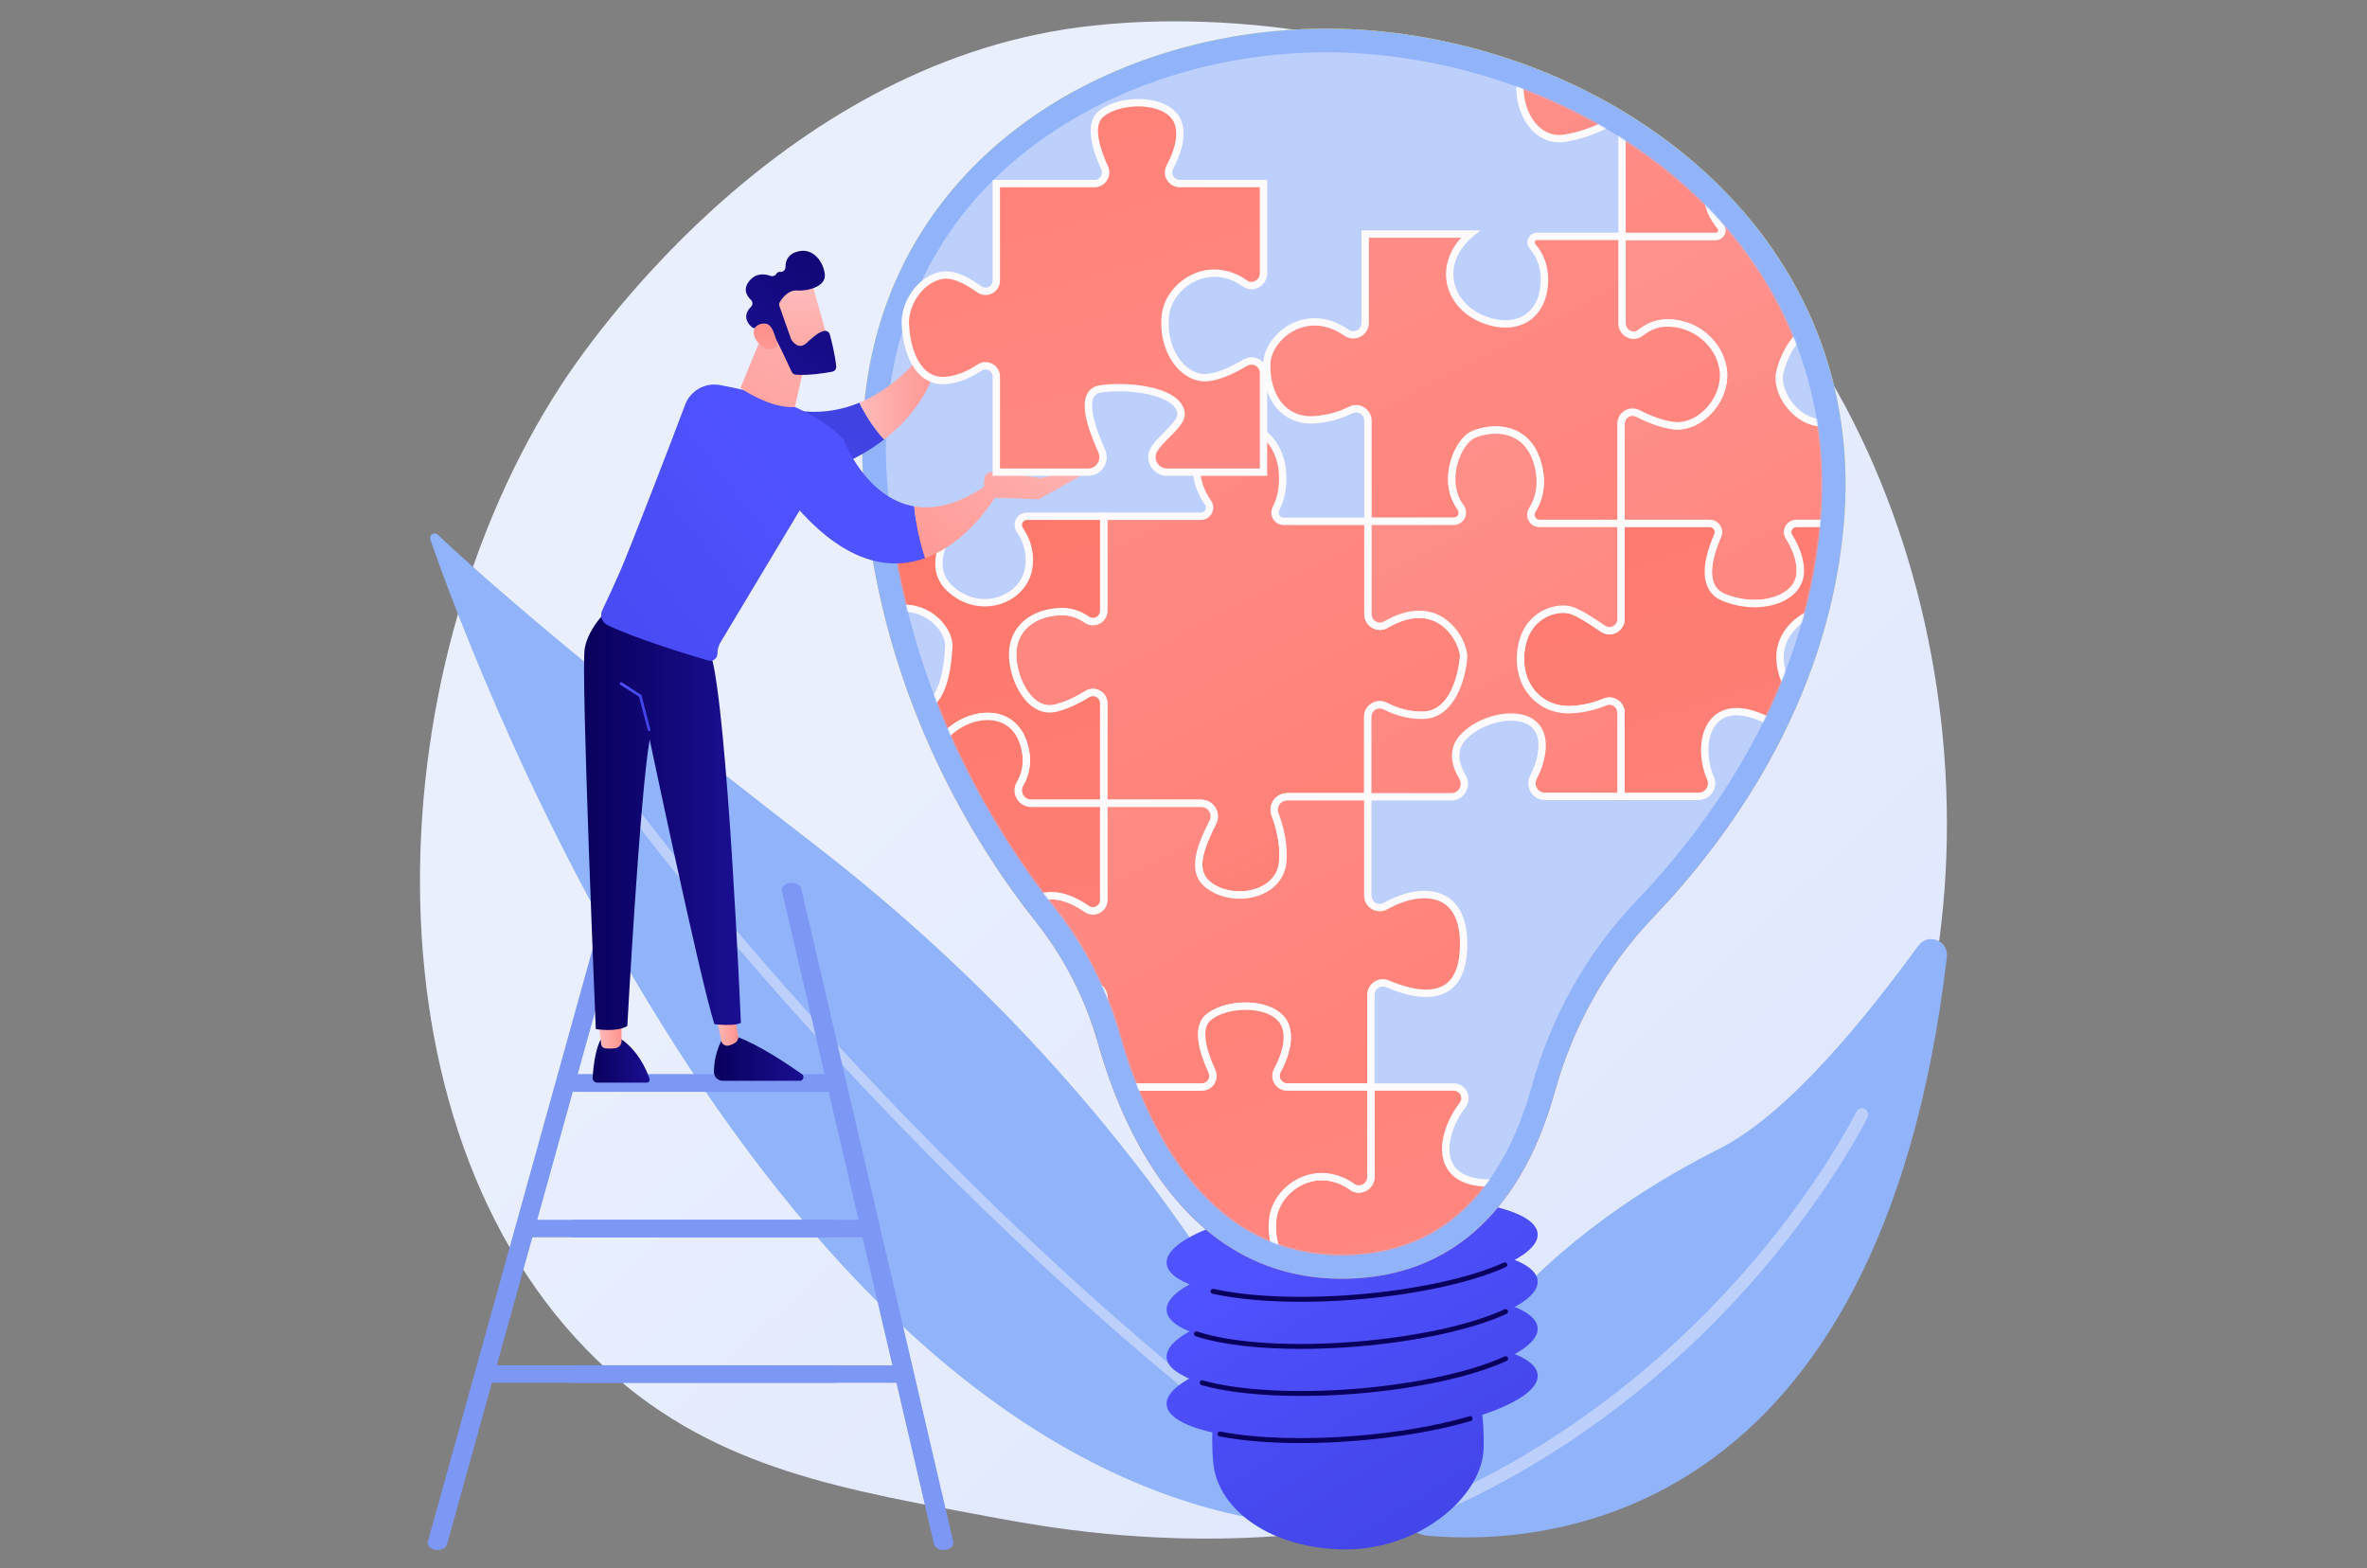 <svg width="1710" height="1133" viewBox="0 0 1710 1133" fill="none" xmlns="http://www.w3.org/2000/svg">
<rect x="0" y="0" width="1710" height="1133" fill="#808080" stroke="none"/>
<path d="M1273.8 958.07C1245.09 987.666 1219.4 1005.06 1199.73 1018.2C1007.89 1146.29 788.591 1109.37 720.79 1096.75C611.402 1076.39 519.064 1062.03 439.729 990.355C259.456 827.485 268.224 487.726 405.975 277.261C422.308 252.305 559.85 48.425 779.619 19.697C784.995 18.994 789.006 18.594 792.518 18.222C826.516 14.623 1037.19 -4.376 1208.98 139.547C1233.57 160.149 1273.14 197.309 1309.84 253.985C1444.02 461.217 1444.45 782.174 1273.8 958.07Z" fill="url(#paint0_linear_356_1067)"/>
<path d="M310.906 389.803C344.259 485.764 563.012 1071.04 947.286 1102.7C958.92 1103.66 967.482 1091.98 963.088 1081.16C935.126 1012.34 833.979 799.682 589.095 610.601C412.411 474.18 340.175 409.023 316.33 386.307C313.806 383.903 309.761 386.51 310.906 389.803Z" fill="#91B3FA"/>
<path d="M963.402 1084.79C962.576 1084.86 961.72 1084.65 960.989 1084.14C810.519 977.978 678.246 845.632 593.78 753.303C503.033 654.107 441.651 572.84 440.727 566.926C440.418 564.94 441.777 563.079 443.764 562.769C445.598 562.495 447.35 563.634 447.835 565.396C453.615 578.039 679.397 876.555 965.188 1078.19C966.83 1079.35 967.222 1081.62 966.064 1083.26C965.42 1084.18 964.433 1084.7 963.402 1084.79ZM447.921 565.795C447.922 565.799 447.921 565.8 447.923 565.804C447.921 565.8 447.922 565.797 447.921 565.795Z" fill="#BDD0FB"/>
<path d="M1031.75 1109.43C1115.3 1116.8 1358.32 1101.95 1406.5 691.209C1407.87 679.546 1392.92 673.604 1385.97 683.068C1353.41 727.399 1295.17 803.061 1241.87 829.957C1076.72 913.287 1025.31 1025.45 1009.85 1077.11C1005.27 1092.41 1015.84 1108.02 1031.75 1109.43Z" fill="#91B3FA"/>
<path d="M1018.14 1097.19C1018.13 1097.17 1018.12 1097.14 1018.11 1097.11C1017.17 1094.79 1018.29 1092.15 1020.61 1091.21C1136.55 1044.25 1217.47 968.475 1264.94 913.175C1316.44 853.17 1340.79 803.634 1341.03 803.141C1342.13 800.89 1344.84 799.951 1347.09 801.046C1349.34 802.141 1350.28 804.853 1349.19 807.103C1348.94 807.605 1324.21 857.992 1272.02 918.847C1223.87 974.989 1141.76 1051.92 1024.01 1099.61C1021.72 1100.54 1019.11 1099.46 1018.14 1097.19Z" fill="#BDD0FB"/>
<path d="M1071.87 1045.39C1071.35 1081.16 1025.45 1119.27 972.407 1119.27C919.367 1119.27 879.265 1091.32 876.371 1055.66C869.466 970.625 919.367 971.513 972.407 971.513C1025.45 971.512 1073.16 956.998 1071.87 1045.39Z" fill="url(#paint1_linear_356_1067)"/>
<path d="M1110.86 993.188C1112.42 1012.54 1053.68 1033.06 979.655 1039.03C905.634 1044.99 844.363 1034.15 842.803 1014.8C841.243 995.453 899.985 974.93 974.006 968.962C1048.03 962.994 1109.3 973.84 1110.86 993.188Z" fill="url(#paint2_linear_356_1067)"/>
<path d="M1110.86 959.172C1112.42 978.52 1053.68 999.042 979.655 1005.01C905.634 1010.98 844.363 1000.13 842.803 980.785C841.243 961.437 899.985 940.915 974.006 934.946C1048.03 928.978 1109.3 939.824 1110.86 959.172Z" fill="url(#paint3_linear_356_1067)"/>
<path d="M1110.86 925.157C1112.42 944.504 1053.68 965.027 979.655 970.995C905.634 976.963 844.363 966.117 842.803 946.769C841.243 927.422 899.985 906.899 974.006 900.931C1048.03 894.964 1109.3 905.809 1110.86 925.157Z" fill="url(#paint4_linear_356_1067)"/>
<path d="M1110.86 891.141C1112.42 910.488 1053.68 931.011 979.655 936.979C905.634 942.947 844.363 932.101 842.803 912.753C841.243 893.406 899.985 872.883 974.006 866.916C1048.03 860.947 1109.3 871.793 1110.86 891.141Z" fill="url(#paint5_linear_356_1067)"/>
<path d="M939.754 1042.46C917.77 1042.46 897.655 1040.84 881.035 1037.66C880.071 1037.47 879.439 1036.54 879.624 1035.58C879.808 1034.61 880.735 1033.98 881.704 1034.17C907.71 1039.15 942.445 1040.24 979.511 1037.25C1009.84 1034.81 1038.2 1029.92 1061.54 1023.11C1062.48 1022.83 1063.47 1023.37 1063.74 1024.32C1064.02 1025.26 1063.48 1026.25 1062.53 1026.52C1038.97 1033.4 1010.36 1038.33 979.797 1040.8C966.029 1041.91 952.574 1042.46 939.754 1042.46Z" fill="url(#paint6_linear_356_1067)"/>
<path d="M940.123 1008.41C911.561 1008.41 886.036 1005.73 868.031 1000.6C867.087 1000.33 866.54 999.346 866.808 998.401C867.078 997.457 868.057 996.911 869.006 997.178C894.661 1004.48 935.97 1006.75 979.511 1003.24C1022.58 999.766 1062.75 991.026 1086.96 979.86C1087.85 979.45 1088.91 979.838 1089.32 980.729C1089.73 981.62 1089.34 982.677 1088.45 983.088C1063.88 994.42 1023.26 1003.28 979.797 1006.78C966.234 1007.88 952.875 1008.41 940.123 1008.41Z" fill="url(#paint7_linear_356_1067)"/>
<path d="M939.758 974.421C908.919 974.421 881.931 971.265 863.767 965.276C862.834 964.969 862.328 963.963 862.635 963.031C862.942 962.098 863.944 961.591 864.88 961.899C890.158 970.234 933.011 972.97 979.511 969.223C1022.58 965.751 1062.75 957.01 1086.96 945.843C1087.85 945.434 1088.91 945.822 1089.32 946.713C1089.73 947.604 1089.34 948.661 1088.45 949.072C1063.88 960.404 1023.26 969.263 979.797 972.766C966.025 973.877 952.559 974.421 939.758 974.421Z" fill="url(#paint8_linear_356_1067)"/>
<path d="M939.996 940.389C915.532 940.389 893.282 938.411 875.984 934.568C875.026 934.355 874.421 933.405 874.635 932.446C874.847 931.487 875.801 930.882 876.755 931.097C902.766 936.876 940.22 938.374 979.511 935.206C1022.19 931.764 1062.16 923.12 1086.41 912.079C1087.3 911.67 1088.36 912.066 1088.77 912.961C1089.17 913.854 1088.78 914.908 1087.88 915.315C1063.27 926.517 1022.87 935.277 979.798 938.75C966.188 939.848 952.788 940.389 939.996 940.389Z" fill="url(#paint9_linear_356_1067)"/>
<path d="M793.12 753.451C784.13 721.609 768.86 691.85 748.294 665.931C704.228 610.394 632.34 497.448 623.491 343.297C610.62 119.078 809.477 6.822 990.937 22.061C1172.4 37.301 1351.45 172.411 1331.85 381.003C1319.79 509.35 1247.95 606.704 1194.46 662.613C1160.5 698.116 1136.27 741.599 1123.16 788.949C1107.11 846.904 1068.91 919.127 978.111 923.529C860.625 929.226 811.829 819.715 793.12 753.451Z" fill="url(#paint10_linear_356_1067)"/>
<path d="M1008.12 878.816L1071.61 465.854C1072.93 457.323 1077.12 451.593 1080.99 453.057C1084.86 454.521 1086.93 462.624 1085.62 471.155C1085.58 471.382 1085.54 471.664 1085.5 471.887L1013.18 881.012C1012.63 884.088 1011.07 886.031 1009.69 885.351C1008.34 884.692 1007.67 881.795 1008.12 878.816Z" fill="url(#paint11_linear_356_1067)"/>
<path d="M942.214 882.095L878.722 469.133C877.41 460.602 873.211 454.872 869.344 456.336C865.476 457.8 863.404 465.903 864.716 474.434C864.751 474.662 864.798 474.943 864.837 475.166L937.16 884.291C937.704 887.367 939.267 889.311 940.65 888.631C941.992 887.971 942.67 885.074 942.214 882.095Z" fill="url(#paint12_linear_356_1067)"/>
<path d="M1071.16 430.397C1069.55 427.805 1065.82 426.836 1062.83 428.233L1027.47 444.752L1015.2 409.786C1014.55 407.961 1013.05 406.344 1010.9 405.46C1006.83 403.784 1001.97 405.283 1000.04 408.808L999.975 408.921L970.9 461.934L943.92 386.468L943.875 386.343C943.215 384.501 941.822 382.847 939.792 381.738C935.268 379.268 929.291 380.446 926.442 384.367L885.795 440.324C884.141 442.617 884.71 445.69 887.227 447.385C889.913 449.195 893.783 448.774 895.871 446.446L931.66 406.524L963.882 478.314L963.906 478.368C964.423 479.517 965.395 480.519 966.745 481.152C969.769 482.567 973.544 481.591 975.177 478.969L1006.27 429.07L1017.98 454.309L1018.08 454.533C1018.16 454.714 1018.26 454.893 1018.37 455.069C1019.98 457.659 1023.71 458.628 1026.7 457.231L1068.66 437.623C1071.66 436.225 1072.77 432.99 1071.16 430.397Z" fill="white"/>
<path d="M1195.85 603.312C1195.44 603.312 1195.02 603.185 1194.66 602.919C1193.78 602.263 1193.59 601.014 1194.25 600.128C1205.19 585.39 1215.23 570.142 1224.09 554.807C1224.64 553.851 1225.86 553.526 1226.81 554.077C1227.77 554.628 1228.09 555.848 1227.54 556.801C1218.61 572.27 1208.48 587.646 1197.45 602.507C1197.06 603.034 1196.46 603.312 1195.85 603.312Z" fill="white"/>
<path d="M1248.08 513.669C1247.82 513.669 1247.55 513.616 1247.29 513.505C1246.28 513.066 1245.82 511.89 1246.26 510.88C1281.85 428.915 1282.29 354.332 1276.4 306.196C1270.01 254.001 1254.99 220.772 1254.84 220.442C1254.38 219.44 1254.82 218.256 1255.83 217.798C1256.83 217.34 1258.01 217.778 1258.47 218.779C1258.62 219.113 1273.86 252.786 1280.34 305.55C1286.32 354.212 1285.89 429.613 1249.92 512.469C1249.59 513.221 1248.85 513.669 1248.08 513.669Z" fill="white"/>
<path d="M793.12 753.451C784.13 721.609 768.86 691.85 748.294 665.931C704.228 610.394 632.34 497.448 623.491 343.297C610.62 119.078 809.477 6.822 990.937 22.061C1172.4 37.301 1351.45 172.411 1331.85 381.003C1319.79 509.35 1247.95 606.704 1194.46 662.613C1160.5 698.116 1136.27 741.599 1123.16 788.949C1107.11 846.904 1068.91 919.127 978.111 923.529C860.625 929.226 811.829 819.715 793.12 753.451Z" fill="#91B3FA"/>
<path d="M969.374 906.667C925.855 906.667 888.945 888.304 859.671 852.087C833.05 819.153 817.723 777.747 809.554 748.811C799.913 714.668 783.803 683.212 761.672 655.318C720.137 602.971 649.171 492.701 640.539 342.318C635.906 261.609 660.383 190.433 711.325 136.483C769.692 74.67 861.961 37.766 958.145 37.766C968.609 37.766 979.161 38.207 989.509 39.076C1092.32 47.711 1189.66 95.85 1249.89 167.85C1299.79 227.495 1322.25 300.65 1314.85 379.406C1303.42 501.002 1236.37 594.112 1182.13 650.808C1146.75 687.791 1120.67 733.983 1106.7 784.391C1097.47 817.731 1083.74 844.851 1065.88 864.997C1043.04 890.775 1013.23 904.731 977.285 906.474C974.635 906.603 971.973 906.667 969.374 906.667Z" fill="#BDD0FB"/>
<mask id="mask0_356_1067" style="mask-type:luminance" maskUnits="userSpaceOnUse" x="639" y="37" width="678" height="870">
<path d="M969.374 906.667C925.855 906.667 888.945 888.304 859.671 852.087C833.05 819.153 817.723 777.747 809.554 748.811C799.913 714.668 783.803 683.212 761.672 655.318C720.137 602.971 649.171 492.701 640.539 342.318C635.906 261.609 660.383 190.433 711.325 136.483C769.692 74.67 861.961 37.766 958.145 37.766C968.609 37.766 979.161 38.207 989.509 39.076C1092.32 47.711 1189.66 95.85 1249.89 167.85C1299.79 227.495 1322.25 300.65 1314.85 379.406C1303.42 501.002 1236.37 594.112 1182.13 650.808C1146.75 687.791 1120.67 733.983 1106.7 784.391C1097.47 817.731 1083.74 844.851 1065.88 864.997C1043.04 890.775 1013.23 904.731 977.285 906.474C974.635 906.603 971.973 906.667 969.374 906.667Z" fill="white"/>
</mask>
<g mask="url(#mask0_356_1067)">
<path d="M1292.46 387.682C1296.9 394.772 1301.58 404.937 1300.45 415.102C1298.4 433.583 1270.05 441.797 1245.21 431.529C1227.46 424.196 1235.07 400.099 1240.86 386.928C1242.68 382.785 1239.59 378.14 1235.06 378.14H1171.08V306.07C1171.08 299.777 1177.74 295.73 1183.32 298.643C1190 302.132 1198.79 305.835 1208.04 307.295C1227.55 310.375 1247.06 288.814 1245.01 268.279C1242.95 247.745 1223.44 232.344 1202.91 233.371C1195.81 233.726 1189.9 236.695 1185.2 240.429C1179.8 244.727 1171.8 240.636 1171.8 233.731V170.739H1239.49C1243.22 170.739 1245.28 166.371 1242.88 163.518C1210.22 124.749 1275.8 87.082 1292.23 112.216C1304.83 131.476 1295.67 153.409 1289.59 164.132C1287.91 167.087 1290.02 170.739 1293.42 170.739H1358.97V235.898C1358.97 242.807 1350.99 246.871 1345.56 242.592C1339.91 238.133 1332.64 234.187 1324.06 233.37C1302.5 231.316 1290.18 251.851 1285.95 268.279C1281.73 284.707 1300.45 308.321 1319.96 305.241C1330.48 303.58 1341.29 300.513 1349.03 298.04C1354.45 296.307 1359.96 300.392 1359.93 306.08L1359.48 378.14H1297.84C1292.94 378.139 1289.86 383.531 1292.46 387.682Z" fill="url(#paint13_linear_356_1067)"/>
<path d="M1267.6 438.68C1259.87 438.68 1251.78 437.123 1244.19 433.988C1238.95 431.822 1235.27 428.193 1233.27 423.2C1228.82 412.137 1233.62 396.787 1238.43 385.857C1238.92 384.739 1238.81 383.503 1238.14 382.469C1237.45 381.408 1236.32 380.799 1235.06 380.799H1168.42V306.071C1168.42 302.174 1170.41 298.643 1173.74 296.626C1177.06 294.611 1181.1 294.487 1184.55 296.286C1192.95 300.669 1200.99 303.489 1208.46 304.668C1216.03 305.863 1224.24 302.889 1231 296.508C1238.98 288.971 1243.33 278.255 1242.36 268.544C1240.5 249.944 1222.49 235.054 1203.04 236.026C1197.35 236.311 1191.91 238.492 1186.86 242.51C1183.61 245.094 1179.24 245.568 1175.46 243.744C1171.56 241.865 1169.14 238.029 1169.14 233.732V168.08H1239.49C1240.5 168.08 1240.94 167.366 1241.08 167.058C1241.22 166.759 1241.48 165.982 1240.85 165.231C1228.69 150.808 1230.23 137.771 1233.65 129.376C1239.49 115.079 1256 103.132 1272.07 101.588C1282.02 100.625 1289.97 103.891 1294.46 110.761C1307.71 131.033 1298.55 153.723 1291.9 165.444C1291.44 166.251 1291.75 166.951 1291.9 167.215C1292.05 167.475 1292.5 168.08 1293.42 168.08H1361.63V235.898C1361.63 240.182 1359.22 244.011 1355.35 245.888C1351.57 247.721 1347.19 247.261 1343.91 244.681C1337.46 239.589 1330.7 236.674 1323.81 236.018C1304.5 234.184 1292.73 252.602 1288.53 268.942C1286.69 276.098 1289.85 285.509 1296.58 292.918C1303.21 300.212 1311.8 303.839 1319.54 302.614C1330.08 300.95 1340.95 297.831 1348.22 295.507C1351.61 294.42 1355.21 295.008 1358.08 297.121C1360.96 299.242 1362.61 302.513 1362.58 306.097L1362.12 380.799H1297.84C1296.49 380.799 1295.29 381.51 1294.63 382.701C1294.33 383.251 1293.73 384.699 1294.71 386.271C1299.21 393.457 1304.32 404.343 1303.09 415.395C1302.3 422.492 1297.96 428.71 1290.87 432.906C1284.38 436.746 1276.22 438.68 1267.6 438.68ZM1173.74 375.48H1235.06C1238.11 375.48 1240.93 377.006 1242.59 379.561C1244.24 382.092 1244.51 385.245 1243.29 387.999C1239.7 396.182 1234.25 411.377 1238.2 421.217C1239.67 424.881 1242.3 427.451 1246.22 429.072C1260.55 434.993 1277.4 434.692 1288.16 428.329C1292.14 425.977 1297.04 421.723 1297.8 414.808C1298.86 405.277 1294.25 395.565 1290.2 389.094C1288.48 386.34 1288.39 382.987 1289.98 380.125C1291.56 377.259 1294.58 375.48 1297.84 375.48H1356.84L1357.27 306.063C1357.28 304.203 1356.43 302.506 1354.93 301.407C1353.45 300.316 1351.59 300.015 1349.84 300.574C1342.39 302.954 1331.24 306.152 1320.37 307.868C1310.86 309.375 1300.49 305.121 1292.65 296.496C1284.74 287.797 1281.1 276.461 1283.38 267.616C1288.1 249.247 1301.7 228.569 1324.31 230.723C1332.23 231.477 1339.94 234.769 1347.21 240.505C1348.89 241.833 1351.06 242.054 1353.03 241.104C1354.62 240.333 1356.31 238.562 1356.31 235.899V173.398H1293.42C1290.87 173.398 1288.58 172.087 1287.3 169.891C1286.02 167.689 1286.01 165.045 1287.27 162.821C1293.32 152.153 1301.72 131.582 1290.01 113.673C1285.48 106.742 1277.14 106.445 1272.58 106.882C1258.34 108.251 1243.72 118.785 1238.58 131.386C1234.46 141.477 1236.65 151.996 1244.91 161.804C1246.69 163.918 1247.07 166.79 1245.9 169.302C1244.73 171.828 1242.27 173.398 1239.49 173.398H1174.46V233.731C1174.46 236.404 1176.17 238.181 1177.77 238.953C1179.72 239.893 1181.88 239.67 1183.55 238.346C1189.49 233.622 1195.95 231.055 1202.78 230.714C1225.33 229.59 1245.48 246.318 1247.65 268.013C1248.78 279.33 1243.8 291.73 1234.65 300.374C1226.68 307.895 1216.83 311.375 1207.63 309.921C1199.59 308.653 1191 305.65 1182.09 301C1180.31 300.067 1178.21 300.133 1176.49 301.174C1174.77 302.218 1173.74 304.049 1173.74 306.07V375.48Z" fill="#FCFAFA"/>
<path d="M1289.58 164.132C1295.66 153.409 1304.83 131.477 1292.23 112.216C1275.8 87.082 1210.22 124.749 1242.88 163.518C1245.28 166.372 1243.22 170.74 1239.49 170.74H1171.8V97.84C1171.8 91.672 1165.38 87.621 1159.81 90.284C1151.99 94.029 1141.18 98.299 1130.01 99.895C1108.45 102.975 1095.64 78.334 1098.45 57.798C1101.26 37.263 1125.9 24.943 1138.22 26.996C1143.94 27.95 1151.55 32.95 1158.06 38.036C1163.57 42.343 1171.61 38.45 1171.61 31.454V-39.741H1237C1242.37 -39.741 1245.4 -45.88 1242.15 -50.149C1228.47 -68.113 1234.5 -90.431 1253.22 -97.237C1275.81 -105.452 1296.34 -99.291 1299.42 -75.676C1302.5 -52.062 1285.35 -39.741 1285.35 -39.741C1285.35 -39.741 1326.43 -39.741 1357.08 -39.741L1354.49 31.77C1354.25 38.58 1361.76 42.791 1367.47 39.062C1374.75 34.3 1384.38 29.458 1394.91 28.024C1417.49 24.943 1438.03 43.425 1438.03 62.933C1438.03 82.441 1420.57 106.056 1392.85 100.922C1382.79 99.058 1375.56 96.827 1370.45 94.741C1364.96 92.504 1358.97 96.591 1358.97 102.52V170.74H1293.42C1290.02 170.74 1287.91 167.087 1289.58 164.132Z" fill="url(#paint14_linear_356_1067)"/>
<path d="M1361.63 173.398H1293.42C1290.87 173.398 1288.58 172.087 1287.3 169.891C1286.02 167.689 1286.01 165.045 1287.27 162.821C1293.32 152.153 1301.72 131.582 1290.01 113.673C1285.48 106.742 1277.14 106.445 1272.58 106.882C1258.34 108.251 1243.72 118.785 1238.58 131.386C1234.46 141.477 1236.65 151.996 1244.91 161.804C1246.69 163.918 1247.07 166.79 1245.9 169.302C1244.73 171.828 1242.27 173.398 1239.49 173.398H1169.14V97.84C1169.14 95.831 1168.17 94.067 1166.48 92.999C1164.78 91.93 1162.77 91.816 1160.96 92.682C1153.52 96.246 1142.17 100.845 1130.39 102.528C1121.74 103.764 1113.78 101.057 1107.38 94.698C1098.61 85.977 1093.96 71.003 1095.82 57.438C1097.08 48.179 1102.65 39.493 1111.49 32.982C1120.19 26.573 1131.11 23.115 1138.66 24.373C1143.92 25.249 1150.99 29.14 1159.69 35.94C1161.47 37.328 1163.74 37.567 1165.75 36.585C1167.76 35.608 1168.95 33.691 1168.95 31.454V-42.401H1237C1238.49 -42.401 1239.76 -43.193 1240.42 -44.519C1241.08 -45.851 1240.93 -47.354 1240.03 -48.538C1232.73 -58.125 1230.28 -69.526 1233.31 -79.819C1236.02 -89.074 1242.95 -96.334 1252.31 -99.737C1266.36 -104.845 1279.19 -104.554 1288.46 -98.918C1296 -94.337 1300.7 -86.419 1302.06 -76.02C1304.21 -59.555 1297.22 -48.297 1292.02 -42.401H1359.83L1357.15 31.865C1357.07 34.04 1358.15 35.975 1360.04 37.041C1361.94 38.115 1364.17 38.037 1366.01 36.836C1375.71 30.5 1385.31 26.648 1394.55 25.388C1406.17 23.804 1418.1 27.498 1427.3 35.524C1435.81 42.953 1440.69 52.943 1440.69 62.933C1440.69 74.97 1434.74 87.396 1425.17 95.361C1418.77 100.677 1407.9 106.409 1392.37 103.537C1383.38 101.871 1375.67 99.74 1369.45 97.203C1367.68 96.487 1365.76 96.683 1364.17 97.752C1362.56 98.836 1361.63 100.574 1361.63 102.519V173.398H1361.63ZM1275.4 101.424C1283.79 101.424 1290.48 104.675 1294.46 110.761C1307.71 131.033 1298.54 153.723 1291.9 165.444H1291.9C1291.44 166.251 1291.75 166.951 1291.9 167.215C1292.05 167.475 1292.5 168.08 1293.42 168.08H1356.31V102.519C1356.31 98.828 1358.14 95.396 1361.2 93.338C1364.24 91.297 1368.07 90.901 1371.45 92.277C1377.34 94.678 1384.7 96.706 1393.34 98.306C1406.83 100.804 1416.25 95.862 1421.76 91.272C1430.03 84.396 1435.37 73.273 1435.37 62.934C1435.37 54.48 1431.15 45.951 1423.8 39.531C1415.76 32.518 1405.36 29.283 1395.27 30.658C1386.81 31.811 1377.95 35.388 1368.92 41.288C1365.44 43.566 1361.03 43.712 1357.42 41.673C1353.82 39.642 1351.68 35.811 1351.83 31.674L1354.32 -37.081H1277.09L1283.8 -41.9C1284.44 -42.367 1299.61 -53.661 1296.78 -75.332C1295.63 -84.2 1291.9 -90.606 1285.7 -94.373C1277.95 -99.084 1266.44 -99.216 1254.13 -94.737C1246.37 -91.918 1240.65 -85.935 1238.41 -78.318C1235.87 -69.667 1238 -59.986 1244.26 -51.758C1246.38 -48.972 1246.74 -45.293 1245.18 -42.157C1243.63 -39.026 1240.5 -37.081 1237 -37.081H1174.27V31.456C1174.27 35.709 1171.9 39.506 1168.08 41.367C1164.25 43.238 1159.78 42.761 1156.42 40.133C1148.54 33.974 1142.09 30.339 1137.78 29.621C1131.66 28.603 1122.14 31.743 1114.64 37.266C1106.97 42.917 1102.16 50.337 1101.09 58.161C1099.45 70.154 1103.48 83.322 1111.13 90.926C1114.74 94.509 1120.87 98.512 1129.63 97.264C1140.75 95.675 1151.56 91.287 1158.67 87.886C1162.11 86.24 1166.09 86.468 1169.31 88.499C1172.54 90.531 1174.46 94.023 1174.46 97.841V168.081H1239.49C1240.5 168.081 1240.94 167.366 1241.08 167.059C1241.22 166.76 1241.48 165.982 1240.84 165.231C1228.69 150.808 1230.23 137.772 1233.65 129.377C1239.48 115.079 1256 103.133 1272.07 101.589C1273.21 101.478 1274.32 101.424 1275.4 101.424Z" fill="#FCFAFA"/>
<path d="M1297.78 561.159C1304.07 549.953 1305.09 533.888 1275.8 519.829C1233.54 499.542 1224.95 537.711 1235.73 562.148C1238.46 568.338 1233.87 575.273 1227.11 575.273H1171.08V514.917C1171.08 508.941 1164.99 504.774 1159.49 507.109C1153.39 509.698 1145.07 512.179 1134.98 512.642C1112.55 513.668 1095.48 495.187 1098.88 469.519C1102.29 443.85 1124.12 437.69 1134.76 440.77C1140.32 442.378 1149.97 448.545 1157.93 454.071C1163.48 457.93 1171.08 453.949 1171.08 447.186V378.14H1235.06C1239.59 378.14 1242.68 382.785 1240.86 386.928C1235.06 400.1 1227.46 424.196 1245.2 431.529C1270.05 441.797 1298.39 433.583 1300.45 415.102C1301.58 404.937 1296.89 394.772 1292.45 387.682C1289.85 383.531 1292.94 378.14 1297.84 378.14H1359.48L1359.09 440.859C1359.05 448.398 1350.64 452.675 1344.38 448.476C1338.56 444.569 1331.47 441.182 1324.06 440.77C1305.58 439.744 1287.1 454.118 1286.01 472.599C1284.93 491.08 1298.39 514.694 1318.93 513.668C1328.63 513.183 1338.57 508.11 1346.35 502.895C1352.59 498.71 1360.95 503.201 1360.91 510.715L1360.52 575.272H1305.92C1298.67 575.272 1294.24 567.48 1297.78 561.159Z" fill="url(#paint15_linear_356_1067)"/>
<path d="M1363.16 577.931H1305.92C1301.6 577.931 1297.73 575.716 1295.55 572.005C1293.35 568.238 1293.31 563.697 1295.47 559.858C1298.73 554.043 1299.55 548.457 1297.9 543.252C1295.46 535.534 1287.64 528.46 1274.65 522.225C1259.79 515.094 1248.23 514.921 1241.21 521.719C1232.26 530.384 1232.63 548.534 1238.16 561.076C1239.8 564.788 1239.45 569.039 1237.23 572.445C1234.99 575.881 1231.21 577.931 1227.11 577.931H1168.42V514.917C1168.42 512.961 1167.44 511.147 1165.8 510.063C1164.2 509.001 1162.27 508.814 1160.53 509.556C1152.51 512.961 1143.96 514.894 1135.1 515.299C1123.69 515.815 1113.33 511.683 1105.96 503.645C1097.91 494.874 1094.46 482.63 1096.25 469.17C1098.21 454.388 1105.77 446.612 1111.77 442.692C1119.08 437.916 1128.4 436.159 1135.5 438.216C1140.35 439.619 1148.41 444.219 1159.45 451.887C1161.23 453.121 1163.43 453.26 1165.35 452.257C1167.27 451.252 1168.42 449.356 1168.42 447.186V375.479H1235.06C1238.11 375.479 1240.92 377.005 1242.59 379.561C1244.24 382.092 1244.5 385.245 1243.29 387.999C1239.69 396.181 1234.25 411.377 1238.2 421.216C1239.67 424.881 1242.3 427.451 1246.22 429.071C1260.55 434.993 1277.4 434.691 1288.16 428.329C1292.14 425.977 1297.04 421.723 1297.8 414.808C1298.86 405.276 1294.25 395.564 1290.2 389.094C1288.48 386.339 1288.39 382.986 1289.98 380.124C1291.56 377.26 1294.58 375.479 1297.84 375.479H1362.16L1361.75 440.876C1361.73 445.356 1359.36 449.279 1355.41 451.366C1351.46 453.466 1346.66 453.204 1342.9 450.684C1336.21 446.195 1329.82 443.753 1323.91 443.425C1306.44 442.452 1289.63 456.432 1288.67 472.755C1288.04 483.412 1292.66 495.652 1300.15 503.215C1303.92 507.01 1310.18 511.429 1318.8 511.012C1326.34 510.635 1335.35 507.064 1344.87 500.685C1348.57 498.197 1353.32 497.965 1357.24 500.075C1361.17 502.185 1363.59 506.268 1363.57 510.731L1363.16 577.931ZM1254.55 511.412C1260.49 511.412 1267.85 513.06 1276.95 517.431C1291.32 524.325 1300.07 532.473 1302.97 541.649C1305.08 548.311 1304.11 555.313 1300.1 562.46C1298.89 564.633 1298.9 567.196 1300.14 569.316C1301.37 571.411 1303.47 572.612 1305.92 572.612H1357.87L1358.25 510.701C1358.26 508.174 1356.95 505.955 1354.73 504.761C1352.51 503.568 1349.93 503.696 1347.83 505.104C1337.36 512.119 1327.68 515.894 1319.06 516.323C1310.7 516.752 1302.86 513.503 1296.38 506.959C1287.75 498.255 1282.64 484.706 1283.36 472.444C1284.5 453.011 1303.6 436.966 1324.21 438.115C1331.08 438.497 1338.37 441.239 1345.86 446.267C1348.02 447.714 1350.66 447.865 1352.92 446.667C1355.11 445.511 1356.42 443.334 1356.43 440.844L1356.8 380.799H1297.84C1296.49 380.799 1295.29 381.51 1294.63 382.701C1294.33 383.251 1293.72 384.698 1294.71 386.271C1299.21 393.457 1304.32 404.343 1303.09 415.395C1302.3 422.492 1297.96 428.71 1290.87 432.906C1278.55 440.191 1260.23 440.615 1244.19 433.988C1238.95 431.822 1235.27 428.192 1233.27 423.2C1228.82 412.137 1233.62 396.786 1238.42 385.857C1238.92 384.739 1238.81 383.503 1238.14 382.469C1237.44 381.408 1236.32 380.799 1235.06 380.799H1173.74V447.187C1173.74 451.311 1171.47 455.061 1167.81 456.972C1164.17 458.881 1159.8 458.607 1156.41 456.256C1146 449.022 1138.26 444.551 1134.02 443.325C1129.37 441.98 1121.58 442.634 1114.68 447.146C1109.61 450.457 1103.21 457.087 1101.52 469.869C1099.95 481.741 1102.91 492.459 1109.88 500.051C1116.17 506.906 1125.03 510.426 1134.86 509.986C1143.08 509.609 1151.02 507.819 1158.45 504.662C1161.82 503.233 1165.66 503.593 1168.74 505.628C1171.87 507.7 1173.74 511.173 1173.74 514.918V572.613H1227.11C1229.4 572.613 1231.52 571.465 1232.78 569.542C1234.03 567.617 1234.22 565.315 1233.3 563.222C1227.12 549.212 1226.49 528.564 1237.51 517.898C1241.04 514.483 1246.46 511.412 1254.55 511.412Z" fill="#FCFAFA"/>
<path d="M872.736 363.167C863.994 350.473 855.445 327.907 887.187 310.66C903.725 301.675 924.149 315.766 926.459 340.407C927.603 352.608 924.84 361.598 921.759 367.568C919.628 371.695 922.749 376.6 927.394 376.6H988.263V443.72C988.263 450.383 995.485 454.534 1001.25 451.201C1041.14 428.149 1058.07 465.34 1057.37 474.652C1056.6 484.92 1050.95 516.749 1027.34 516.749C1016.64 516.749 1007.59 513.588 1000.89 510.13C995.066 507.127 988.133 511.208 988.133 517.758V575.591H929.941C923.365 575.591 918.788 582.164 921.139 588.305C924.494 597.07 927.804 609.453 926.716 622.502C924.663 647.144 890.139 653.304 872.492 638.93C859.461 628.316 868.875 608.662 876.248 593.762C879.312 587.57 874.681 580.331 867.772 580.331H797.347V508.024C797.347 501.949 790.701 498.216 785.527 501.4C779.095 505.358 770.767 509.656 762.438 511.615C744.984 515.722 732.576 493.133 731.593 474.652C730.61 456.171 743.957 442.824 765.519 441.797C773.655 441.41 780.183 444.092 785.158 447.583C790.296 451.189 797.347 447.495 797.347 441.217V372.947H867.535C872.567 372.948 875.589 367.312 872.736 363.167Z" fill="url(#paint16_linear_356_1067)"/>
<path d="M895.574 649.246C886.475 649.247 877.453 646.399 870.813 640.992C855.914 628.855 866.717 607.027 873.865 592.583C874.89 590.511 874.771 588.186 873.539 586.202C872.29 584.19 870.134 582.989 867.774 582.989H794.689V508.024C794.689 506.143 793.71 504.471 792.07 503.556C790.436 502.643 788.514 502.687 786.922 503.665C778.328 508.953 770.297 512.498 763.048 514.204C756.946 515.637 750.885 514.276 745.525 510.258C736.511 503.499 729.689 488.916 728.939 474.794C728.452 465.642 731.205 457.474 736.902 451.173C743.405 443.979 753.523 439.706 765.393 439.141C773.069 438.786 780.243 440.884 786.686 445.405C788.265 446.513 790.228 446.643 791.937 445.756C793.66 444.86 794.689 443.164 794.689 441.217V370.289H867.536C868.911 370.289 870.116 369.56 870.758 368.341C871.383 367.149 871.305 365.779 870.546 364.676C865.446 357.269 859.966 345.931 862.83 333.975C865.223 323.978 872.991 315.348 885.917 308.323C893.435 304.24 902.229 304.288 910.048 308.457C920.65 314.11 927.776 325.961 929.107 340.159C930.351 353.43 927.084 363.052 924.123 368.787C923.562 369.874 923.613 371.108 924.261 372.173C924.935 373.279 926.106 373.94 927.394 373.94H990.923V443.721C990.923 445.883 992.042 447.819 993.916 448.901C995.797 449.984 998.043 449.986 999.921 448.898C1020.21 437.176 1034.29 440.886 1042.53 446.063C1055.03 453.906 1060.48 468.746 1060.02 474.851C1058.79 491.4 1050.51 519.407 1027.34 519.407C1017.87 519.407 1008.56 517.082 999.667 512.494C997.722 511.49 995.468 511.563 993.631 512.681C991.828 513.78 990.793 515.63 990.793 517.757V578.249H929.942C927.678 578.249 925.645 579.318 924.363 581.181C923.096 583.023 922.826 585.273 923.623 587.355C926.879 595.863 930.518 608.906 929.366 622.722C928.499 633.135 922.045 641.641 911.662 646.058C906.613 648.204 901.079 649.246 895.574 649.246ZM800.007 577.67H867.773C871.985 577.67 875.831 579.81 878.057 583.397C880.248 586.925 880.462 591.24 878.633 594.941C870.164 612.052 863.451 628.135 874.172 636.867C883.217 644.234 898.107 646.039 909.58 641.162C914.58 639.036 923.11 633.756 924.066 622.281C925.134 609.463 921.713 597.247 918.654 589.256C917.244 585.569 917.74 581.423 919.98 578.166C922.238 574.887 925.961 572.93 929.942 572.93H985.474V517.757C985.474 513.79 987.489 510.194 990.864 508.139C994.3 506.044 998.504 505.908 1002.11 507.767C1010.24 511.961 1018.73 514.088 1027.34 514.088C1051.48 514.088 1054.6 476.073 1054.72 474.453C1055 470.65 1050.82 457.544 1039.71 450.566C1029.52 444.171 1017.03 445.158 1002.58 453.503C999.038 455.553 994.805 455.554 991.258 453.507C987.717 451.464 985.604 447.806 985.604 443.721V379.259H927.394C924.235 379.259 921.365 377.643 919.718 374.94C918.105 372.292 917.986 369.081 919.396 366.347C922.031 361.244 924.936 352.644 923.811 340.655C922.648 328.242 916.567 317.96 907.545 313.15C901.241 309.791 894.461 309.735 888.457 312.998C876.911 319.27 870.029 326.745 868.002 335.213C865.595 345.265 870.439 355.143 874.927 361.658V361.659C876.798 364.379 877.004 367.886 875.464 370.816C873.911 373.771 870.872 375.607 867.535 375.607H800.007V441.217C800.007 445.126 797.856 448.674 794.391 450.475C790.941 452.267 786.815 451.997 783.631 449.76C778.174 445.931 772.129 444.136 765.645 444.455C755.05 444.959 746.474 448.516 740.846 454.741C736.121 459.968 733.839 466.805 734.25 474.512C734.924 487.173 740.872 500.122 748.716 506.002C752.832 509.087 757.246 510.108 761.83 509.026C768.428 507.474 776.142 504.054 784.136 499.137C787.391 497.133 791.328 497.051 794.664 498.913C798.011 500.783 800.008 504.19 800.008 508.025L800.007 577.67Z" fill="#FCFAFA"/>
<path d="M1106.87 368.531C1111.33 361.491 1115.03 350.54 1111.01 335.53C1103.31 306.781 1077.13 308.321 1064.3 313.969C1053.49 318.726 1040.86 346.793 1055.24 366.571C1058.28 370.75 1055.4 376.6 1050.23 376.6H988.262V303.936C988.262 297.524 981.539 293.301 975.803 296.166C969.547 299.291 961.003 302.299 950.33 303.189C925.689 305.241 914.009 283.68 915.228 262.119C916.286 243.419 943.459 220.084 972.757 240.345C978.466 244.294 986.266 240.135 986.266 233.194V169.049H1062.24C1038.63 188.919 1044.79 217.969 1068.4 229.263C1092.02 240.557 1113.58 231.316 1115.63 205.648C1116.69 192.432 1112 183.571 1107.2 178.084C1104.69 175.209 1106.68 170.74 1110.49 170.74H1171.8V233.731C1171.8 240.636 1179.8 244.726 1185.2 240.429C1189.89 236.695 1195.8 233.725 1202.91 233.37C1223.44 232.344 1242.95 247.745 1245 268.279C1247.06 288.814 1227.55 310.375 1208.04 307.295C1198.79 305.834 1190 302.132 1183.32 298.642C1177.74 295.73 1171.08 299.777 1171.08 306.07V378.139H1112.17C1107.23 378.139 1104.22 372.706 1106.87 368.531Z" fill="url(#paint17_linear_356_1067)"/>
<path d="M1173.74 380.799H1112.17C1108.86 380.799 1105.93 379.069 1104.34 376.172C1102.75 373.283 1102.85 369.895 1104.62 367.108C1108.5 360.985 1112.31 350.657 1108.45 336.219C1105.81 326.397 1100.74 319.622 1093.36 316.083C1083.74 311.464 1072.27 313.369 1065.37 316.404C1061.21 318.232 1055.6 325.304 1052.9 335.284C1051.17 341.697 1049.45 354.088 1057.39 365.005C1059.41 367.776 1059.7 371.381 1058.16 374.413C1056.64 377.403 1053.6 379.258 1050.23 379.258H985.603V303.935C985.603 301.833 984.535 299.916 982.748 298.811C980.961 297.707 978.863 297.61 976.991 298.544C968.876 302.599 959.981 305.053 950.55 305.839C940.222 306.705 931.203 303.676 924.449 297.099C916.222 289.087 911.782 275.954 912.573 261.968C913.195 250.977 921.74 239.338 933.351 233.662C940.883 229.982 956.211 225.67 974.27 238.158C976.105 239.427 978.388 239.563 980.377 238.519C982.399 237.459 983.607 235.469 983.607 233.193V166.389H1069.54L1063.96 171.083C1053.68 179.733 1048.79 190.608 1050.21 201.707C1051.56 212.312 1058.79 221.718 1069.55 226.864C1081.05 232.362 1092.32 232.816 1100.5 228.108C1107.82 223.894 1112.13 216.054 1112.98 205.436C1113.8 195.282 1111.18 186.668 1105.2 179.834C1103.33 177.698 1102.9 174.776 1104.06 172.209C1105.22 169.661 1107.68 168.079 1110.49 168.079H1174.46V233.731C1174.46 236.404 1176.17 238.181 1177.77 238.952C1179.72 239.896 1181.89 239.669 1183.55 238.346C1189.48 233.622 1195.95 231.054 1202.77 230.714C1225.33 229.589 1245.48 246.317 1247.65 268.012C1248.78 279.329 1243.8 291.729 1234.65 300.374C1226.68 307.894 1216.83 311.374 1207.63 309.921C1199.59 308.652 1191 305.65 1182.09 301C1180.31 300.066 1178.21 300.133 1176.49 301.174C1174.77 302.219 1173.74 304.049 1173.74 306.069L1173.74 380.799ZM1109.11 369.954C1108.4 371.078 1108.36 372.445 1109 373.608C1109.64 374.779 1110.83 375.479 1112.17 375.479H1168.42V306.07C1168.42 302.173 1170.41 298.642 1173.73 296.625C1177.06 294.61 1181.1 294.485 1184.55 296.285C1192.95 300.668 1200.99 303.488 1208.45 304.667C1216.02 305.862 1224.24 302.888 1231 296.507C1238.97 288.97 1243.33 278.254 1242.36 268.542C1240.5 249.943 1222.49 235.053 1203.04 236.025C1197.35 236.309 1191.91 238.491 1186.86 242.509C1183.61 245.093 1179.24 245.567 1175.46 243.743C1171.56 241.864 1169.14 238.027 1169.14 233.731V173.398H1110.49C1109.48 173.398 1109.05 174.103 1108.91 174.407C1108.77 174.72 1108.51 175.535 1109.21 176.333C1113.99 181.802 1119.44 191.364 1118.29 205.859C1117.3 218.125 1111.93 227.664 1103.15 232.718C1093.43 238.312 1080.35 237.926 1067.26 231.663C1054.86 225.731 1046.51 214.785 1044.93 202.378C1043.56 191.576 1047.42 180.685 1055.63 171.707H988.926V233.193C988.926 237.418 986.596 241.263 982.847 243.229C979.129 245.18 974.685 244.91 971.245 242.531C955.418 231.587 942.175 235.271 935.686 238.44C925.724 243.311 918.403 253.109 917.884 262.269C917.179 274.738 921.021 286.334 928.161 293.286C933.861 298.837 941.252 301.275 950.11 300.538C958.862 299.808 967.107 297.537 974.615 293.785C978.12 292.035 982.208 292.222 985.548 294.288C988.913 296.369 990.922 299.976 990.922 303.935V373.939H1050.23C1052.22 373.939 1053.12 372.583 1053.42 372.001C1054.06 370.741 1053.94 369.296 1053.09 368.135C1043.85 355.426 1045.79 341.228 1047.77 333.898C1050.62 323.337 1056.83 314.35 1063.23 311.534C1071.16 308.046 1084.41 305.89 1095.67 311.288C1104.5 315.527 1110.53 323.452 1113.58 334.842C1117.95 351.143 1113.56 362.934 1109.11 369.954Z" fill="#FCFAFA"/>
<path d="M876.248 593.762C868.875 608.661 859.461 628.316 872.492 638.93C890.139 653.304 924.663 647.144 926.716 622.502C927.804 609.453 924.493 597.069 921.139 588.305C918.788 582.164 923.365 575.59 929.941 575.59H988.133V647.004C988.133 653.652 995.286 657.767 1001.08 654.508C1027.87 639.446 1060.62 641.71 1057.11 688.213C1054.15 727.428 1020.8 718.654 1002.39 710.692C996.709 708.231 990.373 712.475 990.373 718.671V785.267H929.873C923.75 785.267 919.851 778.753 922.741 773.355C927.533 764.401 932.219 751.951 928.769 741.603C922.609 723.122 886.032 723.122 872.492 735.442C863.779 743.37 870.026 761.739 875.588 773.827C878.057 779.196 874.141 785.296 868.233 785.296H797.348V720.176C797.348 714.151 790.839 710.489 785.619 713.496C779.315 717.128 770.708 720.599 760.386 721.068C737.797 722.095 731.551 688.213 731.594 673.838C731.633 660.896 749.95 632.137 785.077 656.518C790.26 660.115 797.348 656.504 797.348 650.195V580.33H867.773C874.681 580.33 879.312 587.57 876.248 593.762Z" fill="url(#paint18_linear_356_1067)"/>
<path d="M868.234 787.956H794.688V720.176C794.688 718.311 793.769 716.711 792.166 715.784C790.544 714.845 788.593 714.853 786.946 715.801C778.542 720.644 769.645 723.31 760.506 723.725C754.092 724.003 748.399 721.834 743.6 717.234C731.93 706.049 728.904 683.953 728.934 673.832C728.96 665.313 735.359 653.179 746.023 647.62C754.072 643.422 767.647 641.182 786.594 654.335C788.225 655.467 790.239 655.597 791.979 654.686C793.675 653.799 794.688 652.12 794.688 650.195V577.67H867.773C871.985 577.67 875.83 579.81 878.057 583.397C880.248 586.925 880.462 591.24 878.632 594.941C870.163 612.052 863.451 628.135 874.171 636.868C883.215 644.234 898.107 646.039 909.58 641.162C914.58 639.036 923.11 633.756 924.066 622.281C925.134 609.463 921.713 597.247 918.655 589.256C917.244 585.569 917.74 581.423 919.981 578.166C922.238 574.887 925.961 572.93 929.942 572.93H990.793V647.005C990.793 649.15 991.894 651.074 993.738 652.153C995.612 653.249 997.873 653.263 999.778 652.191C1017.24 642.367 1034.44 640.812 1045.77 648.029C1053.19 652.751 1061.64 663.59 1059.76 688.413C1058.74 701.961 1054.09 711.329 1045.93 716.257C1033.05 724.045 1014.57 718.857 1001.34 713.134C999.488 712.333 997.455 712.514 995.757 713.629C994.051 714.749 993.032 716.635 993.032 718.671V787.927H929.873C926.055 787.927 922.606 785.974 920.648 782.704C918.688 779.432 918.593 775.467 920.396 772.1C924.82 763.835 929.425 751.98 926.246 742.444C924.446 737.042 919.155 732.946 911.35 730.907C898.531 727.562 881.903 730.477 874.281 737.411C866.602 744.398 873.316 762.53 878.005 772.716C879.543 776.064 879.277 779.91 877.293 783.007C875.307 786.105 871.92 787.956 868.234 787.956ZM800.007 782.637H868.234C870.127 782.637 871.796 781.725 872.814 780.137C873.83 778.55 873.96 776.656 873.171 774.939C866.704 760.884 861.027 742.279 870.702 733.476C879.646 725.338 898.094 721.948 912.694 725.761C922.298 728.268 928.903 733.595 931.292 740.761C935.069 752.093 930.002 765.423 925.086 774.609C924.173 776.314 924.22 778.318 925.211 779.971C926.199 781.622 927.943 782.608 929.873 782.608H987.713V718.671C987.713 714.837 989.628 711.29 992.836 709.182C996.011 707.098 999.98 706.751 1003.45 708.251C1013.34 712.531 1031.66 718.671 1043.18 711.705C1049.78 707.717 1053.57 699.747 1054.46 688.013C1055.79 670.442 1051.79 658.167 1042.92 652.515C1033.41 646.461 1017.88 648.113 1002.38 656.826C998.813 658.835 994.576 658.805 991.051 656.743C987.558 654.701 985.473 651.059 985.473 647.004V578.249H929.941C927.677 578.249 925.644 579.318 924.362 581.181C923.095 583.022 922.824 585.273 923.622 587.354C926.878 595.863 930.517 608.905 929.365 622.722C928.498 633.135 922.044 641.641 911.661 646.057C898.265 651.751 881.468 649.67 870.812 640.992C855.912 628.855 866.716 607.027 873.864 592.582C874.888 590.511 874.77 588.185 873.538 586.201C872.289 584.19 870.133 582.989 867.773 582.989H800.007V650.194C800.007 654.135 797.928 657.575 794.445 659.399C790.97 661.217 786.799 660.951 783.562 658.704C770.291 649.494 758.164 647.291 748.481 652.336C738.805 657.381 734.27 668.154 734.253 673.847C734.221 684.693 737.663 704.176 747.282 713.393C751.041 716.996 755.299 718.644 760.264 718.411C768.547 718.034 776.63 715.606 784.292 711.192C787.602 709.284 791.544 709.279 794.828 711.179C798.071 713.054 800.007 716.418 800.007 720.176V782.637Z" fill="#FCFAFA"/>
<path d="M686.763 382.579C679.777 393.652 672.069 411.987 686.204 425.113C707.765 445.134 739.337 433.583 743.187 410.482C745.135 398.797 741.172 389.329 736.779 382.826C733.934 378.613 736.829 372.948 741.914 372.948H797.348V441.218C797.348 447.495 790.297 451.189 785.159 447.583C780.183 444.093 773.655 441.41 765.519 441.797C743.958 442.824 730.611 456.171 731.593 474.652C732.577 493.133 744.985 515.722 762.439 511.615C770.767 509.656 779.096 505.358 785.528 501.401C790.702 498.217 797.348 501.95 797.348 508.025V580.33H744.985C737.725 580.33 733.178 572.45 736.866 566.197C740.849 559.446 743.248 550.202 739.851 538.31C731.637 509.562 698.782 513.668 682.354 532.149C673.258 542.382 677.712 556.053 683.499 566.218C687.085 572.518 682.611 580.33 675.363 580.33H615.115V508.639C615.115 503.692 620.3 500.439 624.732 502.638C632.703 506.592 644.786 511.467 657.713 512.642C680.301 514.695 684.456 485.946 685.459 467.465C686.365 450.768 658.798 424.85 625.827 449.538C621.407 452.847 615.106 449.75 615.106 444.228V372.947H681.465C686.417 372.948 689.405 378.39 686.763 382.579Z" fill="url(#paint19_linear_356_1067)"/>
<path d="M800.007 582.989H744.985C740.594 582.989 736.672 580.713 734.496 576.9C732.33 573.109 732.36 568.602 734.575 564.847C739.087 557.2 740.001 548.516 737.295 539.041C734.463 529.131 728.327 522.836 719.551 520.835C708.007 518.201 693.527 523.581 684.342 533.917C676.193 543.083 680.642 555.827 685.811 564.903C687.979 568.712 687.965 573.238 685.771 577.011C683.595 580.755 679.703 582.989 675.362 582.989H612.456V508.639C612.456 505.377 614.11 502.404 616.881 500.686C619.634 498.976 623.01 498.815 625.913 500.255C633.599 504.068 645.396 508.852 657.952 509.993C663.074 510.464 667.243 509.217 670.733 506.2C677.668 500.203 681.729 487.121 682.803 467.321C683.151 460.913 678.032 451.167 667.86 445.726C660.781 441.937 646.109 437.672 627.422 451.667C624.548 453.817 620.782 454.159 617.585 452.556C614.415 450.969 612.446 447.779 612.446 444.229V370.288H681.465C684.77 370.288 687.693 372.013 689.285 374.9C690.882 377.794 690.78 381.195 689.011 383.998C681.735 395.532 675.657 411.689 688.014 423.163C697.578 432.045 710.219 434.98 721.827 431.022C731.795 427.623 738.973 419.585 740.564 410.044C742.06 401.07 740.044 392.412 734.575 384.314C732.687 381.518 732.49 377.947 734.058 374.993C735.624 372.046 738.56 370.288 741.913 370.288H800.007V441.217C800.007 445.126 797.855 448.674 794.391 450.475C790.941 452.268 786.815 451.997 783.631 449.759C778.173 445.931 772.128 444.135 765.645 444.455C755.05 444.958 746.474 448.515 740.846 454.741C736.12 459.968 733.839 466.804 734.249 474.511C734.923 487.173 740.872 500.122 748.716 506.001C752.832 509.087 757.246 510.107 761.83 509.026C768.428 507.474 776.141 504.054 784.135 499.136C787.391 497.132 791.328 497.051 794.664 498.913C798.01 500.783 800.007 504.189 800.007 508.025V582.989ZM713.567 514.869C716.021 514.869 718.424 515.122 720.733 515.649C731.363 518.073 739.061 525.86 742.408 537.578C745.532 548.513 744.438 558.597 739.157 567.549C737.923 569.64 737.908 572.15 739.114 574.263C740.333 576.396 742.528 577.67 744.985 577.67H794.689V508.024C794.689 506.143 793.709 504.471 792.07 503.556C790.436 502.643 788.514 502.687 786.922 503.665C778.328 508.953 770.296 512.498 763.048 514.204C756.946 515.637 750.885 514.276 745.525 510.258C736.51 503.499 729.689 488.916 728.939 474.794C728.451 465.642 731.205 457.474 736.901 451.174C743.404 443.979 753.523 439.706 765.393 439.141C773.069 438.787 780.242 440.884 786.686 445.407C788.265 446.512 790.228 446.643 791.937 445.756C793.66 444.86 794.689 443.164 794.689 441.218V375.607H741.914C739.966 375.607 739.057 376.924 738.755 377.489C738.102 378.72 738.187 380.159 738.982 381.338C745.153 390.472 747.514 400.701 745.81 410.919C743.897 422.393 735.366 432.025 723.544 436.055C710.052 440.658 695.414 437.294 684.393 427.061C672.667 416.173 672.709 399.871 684.513 381.16C685.231 380.021 685.275 378.64 684.628 377.469C683.985 376.303 682.803 375.607 681.465 375.607H617.765V444.228C617.765 445.775 618.589 447.109 619.966 447.8C621.372 448.503 622.967 448.359 624.233 447.408C639.604 435.898 656.421 433.577 670.369 441.035C681.173 446.814 688.636 457.99 688.113 467.609C686.942 489.208 682.394 503.147 674.211 510.223C669.636 514.178 663.999 515.879 657.471 515.291C644.096 514.074 631.642 509.034 623.549 505.021C622.288 504.394 620.879 504.464 619.683 505.205C618.471 505.958 617.774 507.209 617.774 508.639V577.671H675.362C677.788 577.671 679.959 576.425 681.173 574.337C682.403 572.222 682.408 569.678 681.187 567.534C672.542 552.351 672.258 539.504 680.365 530.382C688.981 520.69 701.829 514.869 713.567 514.869Z" fill="#FCFAFA"/>
<path d="M680.043 796.831C673.19 811.374 673.552 834.889 682.353 842.223C694.674 852.49 744.424 858.375 743.957 825.795C743.774 812.996 740.407 804.002 736.386 797.8C732.886 792.401 736.723 785.296 743.157 785.296H797.348V855.364C797.348 861.712 790.167 865.372 785.024 861.65C778.656 857.042 770.719 852.431 763.465 851.464C748.064 849.41 730.61 867.891 731.637 887.399C732.663 906.907 740.877 929.496 761.412 927.442C770.686 926.514 778.913 922.446 785.148 918.262C790.357 914.766 797.348 918.37 797.348 924.643V993.746H739.851C739.851 993.746 768.222 1047.57 731.448 1051.68C697.94 1055.42 676.302 1050.32 687.44 1007.4C689.229 1000.5 684.055 993.746 676.927 993.746H619.723V924.619C619.723 919.867 624.536 916.614 628.927 918.433C635.438 921.131 644.741 924.289 654.632 925.388C673.113 927.441 684.407 912.04 685.434 887.399C686.364 865.067 660.311 852.012 629.435 867.336C624.969 869.553 619.723 866.456 619.723 861.469V785.296H672.471C678.411 785.296 682.574 791.458 680.043 796.831Z" fill="url(#paint20_linear_356_1067)"/>
<path d="M715.791 1056.02C704.334 1056.02 693.691 1053.9 687.282 1046.51C680.33 1038.49 679.329 1025.42 684.221 1006.56C684.819 1004.26 684.328 1001.87 682.876 999.992C681.44 998.135 679.271 997.071 676.928 997.071H619.723C617.887 997.071 616.399 995.583 616.399 993.746V924.62C616.399 921.263 618.064 918.146 620.853 916.284C623.627 914.43 627.12 914.088 630.199 915.362C636.166 917.835 645.311 921.008 654.999 922.085C661.248 922.776 666.601 921.251 670.918 917.545C677.561 911.844 681.536 901.089 682.112 887.261C682.438 879.457 679.035 872.834 672.532 868.613C662.17 861.885 646.613 862.521 630.913 870.314C627.732 871.89 624.052 871.729 621.066 869.876C618.142 868.064 616.398 864.921 616.398 861.469V785.296C616.398 783.46 617.886 781.972 619.723 781.972H672.47C676.486 781.972 680.172 784.006 682.333 787.412C684.425 790.709 684.692 794.761 683.05 798.247C676.562 812.016 677.311 833.694 684.481 839.669C692.025 845.957 715.857 850.33 729.852 843.65C737.126 840.18 740.751 834.189 740.632 825.843C740.482 815.408 738.115 806.582 733.596 799.61C731.274 796.029 731.1 791.661 733.131 787.924C735.156 784.197 738.903 781.973 743.156 781.973H797.347C799.183 781.973 800.671 783.461 800.671 785.297V855.364C800.671 859.554 798.356 863.339 794.629 865.243C790.901 867.147 786.473 866.803 783.074 864.345C775.415 858.801 768.482 855.487 763.026 854.76C757.564 854.022 751.358 856.466 745.974 861.436C738.695 868.156 734.472 878.038 734.955 887.225C735.724 901.823 740.279 914.055 747.141 919.944C751.063 923.308 755.627 924.674 761.081 924.134C768.372 923.404 775.845 920.5 783.294 915.501C786.76 913.177 791.18 912.944 794.836 914.893C798.49 916.841 800.671 920.486 800.671 924.643V993.746C800.671 995.583 799.183 997.071 797.347 997.071H745.132C749.575 1006.97 758.09 1029.56 750.669 1043.56C747.19 1050.13 740.847 1053.97 731.816 1054.98C726.526 1055.57 721.072 1056.02 715.791 1056.02ZM623.048 990.422H676.928C681.344 990.422 685.43 992.427 688.136 995.924C690.855 999.441 691.774 1003.93 690.657 1008.23C686.356 1024.81 686.894 1035.91 692.307 1042.16C698.071 1048.81 710.028 1050.72 731.079 1048.37C737.886 1047.61 742.373 1045.02 744.794 1040.45C751.341 1028.1 741.322 1003.67 736.909 995.297C736.367 994.266 736.403 993.027 737.004 992.03C737.605 991.033 738.686 990.422 739.85 990.422H794.022V924.643C794.022 922.253 792.403 921.131 791.707 920.761C790.201 919.957 788.441 920.054 786.998 921.023C778.632 926.638 770.134 929.911 761.743 930.749C754.477 931.481 748.112 929.538 742.81 924.989C730.97 914.829 728.729 895.439 728.316 887.575C727.732 876.465 732.77 864.576 741.465 856.549C748.306 850.235 756.486 847.186 763.903 848.169C770.542 849.055 778.303 852.685 786.972 858.958C788.357 859.96 790.088 860.095 791.604 859.322C793.119 858.549 794.022 857.069 794.022 855.364V788.622H743.157C741.38 788.622 739.816 789.548 738.974 791.099C738.125 792.66 738.2 794.49 739.175 795.992C744.386 804.031 747.113 814.042 747.281 825.747C747.438 836.764 742.402 845.03 732.716 849.651C715.793 857.727 689.206 852.263 680.224 844.778C669.704 836.01 669.878 810.604 677.035 795.414C677.712 793.977 677.597 792.358 676.719 790.973C675.784 789.5 674.196 788.621 672.47 788.621H623.047V861.47C623.047 862.621 623.602 863.626 624.569 864.226C625.587 864.856 626.853 864.909 627.957 864.359C645.782 855.512 663.798 855.017 676.152 863.036C684.582 868.509 689.175 877.441 688.755 887.538C688.091 903.455 683.421 915.576 675.248 922.59C669.555 927.476 662.3 929.586 654.264 928.692C643.801 927.53 634.018 924.142 627.653 921.505C626.613 921.073 625.482 921.188 624.546 921.812C623.594 922.449 623.047 923.472 623.047 924.62V990.422H623.048Z" fill="white"/>
<path d="M683.499 566.218C677.711 556.053 673.258 542.382 682.353 532.15C698.781 513.669 731.636 509.562 739.851 538.31C743.248 550.202 740.848 559.446 736.866 566.198C733.177 572.45 737.724 580.331 744.984 580.331H797.347V650.196C797.347 656.505 790.259 660.116 785.077 656.519C749.949 632.138 731.632 660.896 731.593 673.839C731.55 688.214 737.797 722.096 760.385 721.069C770.707 720.6 779.315 717.129 785.618 713.497C790.838 710.49 797.347 714.152 797.347 720.177V785.296H743.157C736.723 785.296 732.886 792.402 736.386 797.801C740.407 804.003 743.773 812.996 743.957 825.795C744.424 858.376 694.673 852.491 682.353 842.224C673.552 834.89 673.19 811.374 680.042 796.831C682.573 791.458 678.41 785.296 672.47 785.296H619.723V714.037C619.723 708.842 614.08 705.648 609.614 708.301C600.536 713.696 586.514 720.46 572.493 721.069C548.878 722.096 545.798 695.401 544.771 674.866C543.864 656.73 577.415 635.39 604.709 653.288C609.181 656.221 615.115 653.108 615.115 647.761V580.331H675.362C682.611 580.331 687.085 572.518 683.499 566.218Z" fill="url(#paint21_linear_356_1067)"/>
<path d="M712.492 853.001C699.461 853.001 686.397 849.055 680.651 844.265C672.229 837.247 669.006 814.017 677.637 795.697C678.414 794.049 678.284 792.197 677.282 790.616C676.225 788.95 674.426 787.955 672.472 787.955H617.064V714.036C617.064 712.57 616.307 711.263 615.039 710.542C613.762 709.814 612.242 709.833 610.973 710.587C601.472 716.233 587.104 723.095 572.61 723.724C544.653 724.961 542.927 691.208 542.117 674.997C541.67 666.095 548.424 656.309 559.323 650.066C571.015 643.368 589.465 640.109 606.168 651.061C607.462 651.911 609.037 651.984 610.379 651.26C611.003 650.923 612.456 649.906 612.456 647.759V577.669H675.362C677.788 577.669 679.959 576.424 681.173 574.337C682.403 572.22 682.408 569.677 681.188 567.533C672.543 552.35 672.259 539.503 680.366 530.381C690.784 518.664 707.381 512.601 720.733 515.649C731.363 518.072 739.061 525.86 742.409 537.578C745.532 548.513 744.438 558.596 739.157 567.548C737.923 569.639 737.908 572.149 739.114 574.262C740.333 576.396 742.528 577.67 744.985 577.67H800.007V650.195C800.007 654.136 797.929 657.576 794.446 659.399C790.971 661.217 786.8 660.951 783.563 658.704C770.291 649.494 758.164 647.291 748.482 652.336C738.805 657.381 734.27 668.154 734.253 673.847C734.221 684.694 737.663 704.176 747.282 713.393C751.041 716.996 755.299 718.645 760.265 718.411C768.547 718.035 776.631 715.606 784.292 711.193C787.602 709.284 791.545 709.279 794.829 711.18C798.071 713.055 800.007 716.418 800.007 720.176V787.956H743.157C741.133 787.956 739.351 789.012 738.391 790.78C737.424 792.56 737.509 794.643 738.618 796.354C743.76 804.286 746.451 814.178 746.617 825.757C746.77 836.494 741.865 844.549 732.431 849.051C726.57 851.846 719.535 853.001 712.492 853.001ZM622.383 782.637H672.471C676.258 782.637 679.734 784.555 681.773 787.767C683.742 790.872 683.995 794.684 682.449 797.964C675.858 811.953 676.698 834.048 684.056 840.18C691.726 846.571 715.926 851.028 730.14 844.25C737.668 840.658 741.422 834.461 741.298 825.832C741.147 815.27 738.743 806.325 734.154 799.247C731.968 795.874 731.803 791.76 733.716 788.241C735.622 784.731 739.152 782.637 743.157 782.637H794.688V720.176C794.688 718.311 793.768 716.711 792.166 715.784C790.544 714.845 788.592 714.853 786.946 715.801C778.541 720.644 769.645 723.31 760.505 723.725C754.092 724.003 748.399 721.833 743.6 717.234C731.929 706.049 728.904 683.953 728.933 673.832C728.96 665.313 735.359 653.179 746.023 647.62C754.071 643.422 767.646 641.182 786.594 654.335C788.225 655.467 790.239 655.597 791.979 654.685C793.675 653.798 794.688 652.12 794.688 650.195V582.989H744.983C740.593 582.989 736.671 580.713 734.495 576.9C732.329 573.109 732.359 568.602 734.574 564.847C739.085 557.2 740 548.516 737.294 539.04C734.462 529.131 728.326 522.835 719.55 520.835C708.006 518.201 693.526 523.581 684.341 533.917C679.842 538.976 676.447 548.459 685.809 564.903C687.978 568.712 687.964 573.238 685.77 577.011C683.594 580.755 679.702 582.989 675.361 582.989H617.774V647.76C617.774 651.236 615.953 654.295 612.904 655.941C609.858 657.585 606.158 657.419 603.251 655.51C590.774 647.33 575.339 647.02 561.964 654.683C552.787 659.939 547.082 667.81 547.427 674.733C548.588 697.931 552.37 719.299 572.377 718.411C585.768 717.83 599.278 711.349 608.255 706.014C611.187 704.271 614.708 704.235 617.668 705.919C620.62 707.598 622.382 710.633 622.382 714.037V782.637H622.383Z" fill="#FCFAFA"/>
<path d="M977.261 914.648C969.38 919.332 959.194 924.345 950.331 925.388C932.876 927.441 916.448 905.88 919.529 880.212C922.147 858.394 950.729 838.801 976.899 857.375C982.544 861.381 990.373 857.079 990.373 850.157V785.267H1050.2C1056.96 785.267 1060.65 793.002 1056.55 798.377C1039.33 820.89 1035.45 856.206 1078.67 854.544C1117.34 853.056 1120.13 816.374 1113.23 799.034C1111.11 793.695 1119.45 792.94 1125.2 792.94H1171.08V857.16C1171.08 863.9 1163.53 867.891 1157.98 864.071C1151.07 859.316 1142.52 854.5 1135.14 853.516C1119.74 851.463 1099.21 863.784 1099.21 884.318C1099.21 904.853 1105.37 924.361 1131.04 922.308C1142.81 921.366 1152.2 918.049 1158.93 914.733C1164.53 911.97 1171.08 915.959 1171.08 922.207V993.746H1116.22C1108.43 993.746 1103.07 985.772 1106.19 978.638C1108.59 973.125 1110.8 966.677 1111.6 960.316C1113.65 943.888 1089.97 932.685 1070.46 934.23C1055.1 935.448 1037.23 958.654 1045.45 979.04C1048.29 986.088 1042.87 993.746 1035.27 993.746H990.374V922.073C990.373 915.339 983.05 911.209 977.261 914.648Z" fill="url(#paint22_linear_356_1067)"/>
<path d="M1173.74 996.405H1116.22C1111.61 996.405 1107.36 994.103 1104.84 990.245C1102.35 986.445 1101.94 981.71 1103.75 977.574C1106.55 971.162 1108.3 965.245 1108.96 959.986C1109.5 955.689 1107.97 951.625 1104.42 947.909C1097.36 940.529 1083.18 935.89 1070.67 936.882C1063.86 937.42 1056.22 943.014 1051.2 951.128C1045.76 959.916 1044.56 969.726 1047.91 978.045C1049.55 982.105 1049.05 986.718 1046.57 990.385C1044.03 994.155 1039.8 996.405 1035.27 996.405H987.713V922.073C987.713 919.89 986.585 917.945 984.693 916.87C982.787 915.784 980.515 915.81 978.62 916.936C967.755 923.391 958.341 927.123 950.641 928.03C943.078 928.919 935.463 925.943 929.186 919.651C919.788 910.231 915.076 894.998 916.889 879.896C918.369 867.559 927.319 856.047 939.687 850.569C952.291 844.985 966.418 846.674 978.438 855.207C980.199 856.456 982.422 856.596 984.384 855.58C986.439 854.519 987.714 852.441 987.714 850.157V782.609H1050.2C1054.31 782.609 1057.99 784.886 1059.8 788.553C1061.64 792.281 1061.2 796.664 1058.66 799.992C1048.07 813.841 1044.26 830.427 1049.39 840.324C1053.6 848.46 1063.69 852.44 1078.57 851.887C1091.93 851.372 1101.71 846.499 1107.63 837.402C1114.96 826.136 1114.76 810.068 1110.76 800.017C1109.72 797.392 1110.41 795.496 1111.17 794.369C1113.07 791.579 1117.52 790.28 1125.2 790.28H1173.74V857.16C1173.74 861.275 1171.48 865.021 1167.83 866.936C1164.21 868.847 1159.85 868.589 1156.47 866.262C1147.96 860.405 1140.46 856.909 1134.79 856.152C1127.11 855.134 1117.92 858.17 1111.38 863.9C1105.24 869.269 1101.87 876.52 1101.87 884.318C1101.87 898.56 1104.94 908.617 1111 914.213C1115.65 918.504 1122.33 920.342 1130.82 919.658C1140.41 918.89 1149.47 916.431 1157.75 912.348C1161.24 910.63 1165.27 910.822 1168.55 912.861C1171.8 914.879 1173.74 918.373 1173.74 922.208V996.405H1173.74ZM1074.14 931.428C1087.21 931.428 1100.81 936.438 1108.26 944.234C1112.9 949.095 1114.97 954.77 1114.24 960.646C1113.52 966.411 1111.63 972.822 1108.62 979.703C1107.52 982.225 1107.76 985.005 1109.29 987.332C1110.83 989.683 1113.41 991.086 1116.22 991.086H1168.42V922.208C1168.42 920.195 1167.45 918.435 1165.75 917.377C1164.04 916.313 1161.93 916.219 1160.1 917.119C1151.22 921.5 1141.51 924.138 1131.25 924.958C1121.19 925.772 1113.18 923.462 1107.39 918.12C1100.2 911.476 1096.55 900.105 1096.55 884.318C1096.55 874.965 1100.57 866.292 1107.87 859.897C1115.64 853.099 1126.22 849.645 1135.5 850.88C1142.08 851.759 1150.15 855.46 1159.49 861.88C1161.26 863.1 1163.45 863.23 1165.36 862.228C1167.28 861.221 1168.42 859.326 1168.42 857.16V795.599H1125.2C1116.86 795.599 1115.63 797.283 1115.58 797.356C1115.52 797.438 1115.57 797.724 1115.7 798.051C1120.07 809.025 1120.8 826.928 1112.09 840.304C1107.33 847.611 1097.69 856.474 1078.78 857.201C1057.2 858.045 1048.31 849.812 1044.66 842.772C1037.57 829.089 1044.46 809.804 1054.43 796.762C1055.76 795.027 1055.98 792.839 1055.03 790.911C1054.11 789.043 1052.3 787.928 1050.2 787.928H993.033V850.158C993.033 854.439 990.655 858.328 986.826 860.306C983.061 862.251 978.774 861.966 975.36 859.545C961.046 849.385 948.215 852.607 941.842 855.433C931.317 860.094 923.411 870.18 922.169 880.53C920.547 894.052 924.677 907.602 932.952 915.895C938.053 921.009 944.126 923.449 950.02 922.748C956.877 921.941 965.828 918.351 975.903 912.363C979.463 910.247 983.734 910.203 987.324 912.247C990.899 914.281 993.032 917.955 993.032 922.074V991.087H1035.27C1038.03 991.087 1040.61 989.712 1042.16 987.41C1043.67 985.176 1043.97 982.488 1042.98 980.034C1038.99 970.128 1040.33 958.572 1046.67 948.329C1052.56 938.824 1061.81 932.249 1070.25 931.579C1071.54 931.477 1072.83 931.428 1074.14 931.428Z" fill="#FCFAFA"/>
<path d="M785.147 918.262C778.913 922.445 770.686 926.514 761.412 927.442C740.876 929.496 732.663 906.907 731.636 887.399C730.61 867.891 748.064 849.41 763.465 851.464C770.719 852.431 778.656 857.042 785.024 861.65C790.166 865.372 797.347 861.712 797.347 855.363V785.296H868.233C874.14 785.296 878.056 779.195 875.587 773.828C870.025 761.74 863.778 743.371 872.491 735.443C886.031 723.122 922.609 723.122 928.769 741.603C932.218 751.951 927.532 764.401 922.74 773.355C919.851 778.753 923.75 785.267 929.872 785.267H990.373V850.158C990.373 857.08 982.544 861.381 976.899 857.375C950.728 838.802 922.147 858.394 919.528 880.212C916.448 905.88 932.876 927.442 950.33 925.389C959.193 924.346 969.38 919.332 977.261 914.649C983.049 911.209 990.373 915.34 990.373 922.073V993.746H920.689C912.716 993.746 907.382 985.429 910.839 978.244C914.957 969.681 931.836 959.169 930.822 951.057C928.769 934.629 892.192 930.565 872.491 933.624C857.454 935.958 864.929 959.48 873.475 978.329C876.751 985.554 871.534 993.747 863.601 993.747H797.347V924.644C797.347 918.37 790.357 914.767 785.147 918.262Z" fill="url(#paint23_linear_356_1067)"/>
<path d="M993.032 996.406H920.689C915.991 996.406 911.693 994.028 909.189 990.045C906.714 986.108 906.435 981.264 908.442 977.091C910.332 973.164 914.239 969.257 918.375 965.121C923.177 960.317 928.621 954.875 928.184 951.387C927.846 948.674 926.206 946.193 923.313 944.011C913.058 936.277 888.967 933.754 872.899 936.252C870.404 936.639 868.771 937.691 867.759 939.562C865.944 942.921 864.586 952.282 875.897 977.231C877.819 981.468 877.467 986.325 874.954 990.222C872.46 994.094 868.215 996.406 863.601 996.406H794.688V924.643C794.688 922.734 793.69 921.064 792.02 920.173C790.295 919.252 788.279 919.364 786.629 920.471C778.353 926.023 769.958 929.259 761.677 930.088C754.611 930.792 748.402 928.91 743.244 924.484C731.6 914.491 729.389 895.317 728.98 887.539C728.407 876.621 733.363 864.934 741.917 857.038C748.612 850.859 756.587 847.87 763.817 848.828C770.344 849.698 778.004 853.288 786.584 859.497C788.174 860.648 790.166 860.806 791.908 859.914C793.649 859.024 794.688 857.323 794.688 855.363V782.637H868.234C870.127 782.637 871.796 781.726 872.814 780.138C873.83 778.551 873.96 776.656 873.171 774.94C866.704 760.884 861.027 742.28 870.703 733.476C879.646 725.338 898.097 721.949 912.693 725.761C922.298 728.269 928.903 733.596 931.292 740.761C935.07 752.094 930.003 765.423 925.087 774.61C924.174 776.315 924.221 778.318 925.211 779.971C926.2 781.623 927.944 782.609 929.873 782.609H993.032V850.157C993.032 854.439 990.655 858.328 986.825 860.306C983.061 862.251 978.774 861.965 975.36 859.545C961.046 849.385 948.215 852.607 941.842 855.432C931.316 860.094 923.411 870.18 922.168 880.53C920.547 894.052 924.677 907.602 932.952 915.895C938.052 921.009 944.126 923.449 950.02 922.748C956.876 921.941 965.827 918.351 975.903 912.363C979.462 910.247 983.733 910.203 987.324 912.247C990.898 914.281 993.032 917.954 993.032 922.073V996.406ZM885.854 930.053C899.957 930.053 917.062 932.634 926.516 939.765C930.601 942.845 932.937 946.533 933.462 950.727C934.22 956.795 928.35 962.666 922.137 968.881C918.497 972.521 914.732 976.285 913.237 979.397C912.008 981.95 912.174 984.8 913.692 987.216C915.216 989.639 917.832 991.087 920.689 991.087H987.713V922.073C987.713 919.89 986.585 917.945 984.692 916.87C982.786 915.787 980.515 915.81 978.619 916.936C967.754 923.391 958.341 927.123 950.64 928.03C943.078 928.919 935.463 925.943 929.186 919.652C919.788 910.232 915.076 894.998 916.888 879.896C918.369 867.56 927.318 856.048 939.687 850.569C952.291 844.985 966.418 846.675 978.438 855.208C980.199 856.457 982.422 856.596 984.384 855.58C986.438 854.519 987.713 852.442 987.713 850.157V787.928H929.873C926.055 787.928 922.606 785.975 920.648 782.705C918.687 779.433 918.593 775.468 920.395 772.101C924.82 763.836 929.424 751.981 926.245 742.444C924.446 737.042 919.155 732.947 911.35 730.908C898.53 727.563 881.902 730.478 874.281 737.411C866.601 744.399 873.316 762.531 878.004 772.717C879.543 776.064 879.277 779.911 877.293 783.008C875.307 786.106 871.921 787.956 868.234 787.956H800.007V855.364C800.007 859.304 797.83 862.862 794.327 864.651C790.818 866.441 786.657 866.117 783.464 863.806C775.717 858.198 768.678 854.843 763.113 854.1C757.46 853.342 751.053 855.843 745.524 860.946C738.103 867.798 733.798 877.88 734.291 887.259C735.069 902.037 739.711 914.445 746.707 920.448C750.718 923.892 755.578 925.349 761.147 924.796C768.549 924.055 776.125 921.114 783.665 916.054C786.925 913.867 791.085 913.645 794.522 915.481C797.956 917.312 800.006 920.738 800.006 924.644V991.087H863.601C866.441 991.087 868.95 989.723 870.484 987.341C872.012 984.97 872.225 982.012 871.054 979.429C861.572 958.515 858.964 944.647 863.081 937.033C864.871 933.721 867.984 931.632 872.084 930.996C875.922 930.399 880.687 930.053 885.854 930.053Z" fill="#FCFAFA"/>
<path d="M1107.85 561.461C1110.29 556.792 1112.52 551.11 1113.58 544.682C1119.5 508.832 1075.13 513.668 1057.39 532.149C1048.36 541.558 1051.38 552.645 1056.52 561.264C1060.29 567.584 1055.87 575.591 1048.51 575.591H988.133V517.758C988.133 511.208 995.067 507.127 1000.89 510.13C1007.59 513.588 1016.64 516.749 1027.34 516.749C1050.95 516.749 1056.6 484.92 1057.37 474.652C1058.07 465.34 1041.14 428.149 1001.25 451.201C995.485 454.534 988.263 450.382 988.263 443.72V376.6H1050.23C1055.4 376.6 1058.28 370.75 1055.24 366.571C1040.86 346.793 1053.49 318.726 1064.3 313.969C1077.13 308.322 1103.31 306.781 1111.02 335.53C1115.04 350.54 1111.33 361.492 1106.87 368.531C1104.22 372.706 1107.23 378.139 1112.17 378.139H1171.08V447.186C1171.08 453.949 1163.49 457.93 1157.93 454.071C1149.98 448.545 1140.32 442.378 1134.77 440.77C1124.12 437.689 1102.29 443.85 1098.89 469.518C1095.48 495.187 1112.56 513.668 1134.98 512.641C1145.07 512.179 1153.39 509.698 1159.49 507.109C1164.99 504.773 1171.08 508.941 1171.08 514.917V575.272H1116.15C1109.05 575.272 1104.56 567.75 1107.85 561.461Z" fill="url(#paint24_linear_356_1067)"/>
<path d="M1048.51 578.249H985.474V517.757C985.474 513.79 987.489 510.195 990.864 508.139C994.3 506.044 998.503 505.908 1002.11 507.767C1010.24 511.962 1018.73 514.089 1027.34 514.089C1051.48 514.089 1054.6 476.073 1054.72 474.454C1055 470.65 1050.82 457.544 1039.71 450.567C1029.52 444.171 1017.03 445.158 1002.58 453.503C999.038 455.553 994.805 455.555 991.257 453.507C987.717 451.464 985.603 447.807 985.603 443.721V373.94H1050.23C1052.22 373.94 1053.12 372.584 1053.42 372.001C1054.06 370.742 1053.94 369.297 1053.09 368.136C1043.85 355.426 1045.79 341.229 1047.77 333.899C1050.62 323.338 1056.83 314.35 1063.23 311.535C1071.16 308.047 1084.41 305.89 1095.67 311.288C1104.5 315.528 1110.53 323.453 1113.58 334.843C1117.95 351.144 1113.56 362.935 1109.11 369.955C1108.4 371.079 1108.36 372.446 1109 373.609C1109.64 374.78 1110.83 375.48 1112.17 375.48H1173.74V447.187C1173.74 451.311 1171.47 455.062 1167.81 456.972C1164.17 458.878 1159.8 458.607 1156.41 456.257C1146 449.022 1138.26 444.551 1134.02 443.326C1129.37 441.98 1121.58 442.634 1114.68 447.146C1109.61 450.457 1103.22 457.088 1101.52 469.869C1099.95 481.741 1102.92 492.459 1109.88 500.051C1116.17 506.906 1125.03 510.426 1134.86 509.986C1143.08 509.61 1151.02 507.819 1158.45 504.662C1161.82 503.234 1165.66 503.593 1168.74 505.628C1171.87 507.701 1173.74 511.173 1173.74 514.918V577.932H1116.15C1111.9 577.932 1108.05 575.766 1105.85 572.137C1103.64 568.483 1103.51 564.031 1105.49 560.229C1108.23 554.993 1110.07 549.617 1110.96 544.252C1112.71 533.663 1110 526.494 1102.9 522.942C1091.45 517.205 1070.27 522.576 1059.31 533.992C1052.78 540.797 1052.61 549.515 1058.8 559.903C1061.09 563.739 1061.15 568.331 1058.96 572.185C1056.8 575.982 1052.9 578.249 1048.51 578.249ZM990.793 572.93H1048.51C1050.96 572.93 1053.14 571.669 1054.34 569.557C1055.57 567.388 1055.53 564.796 1054.24 562.626C1046.77 550.105 1047.2 538.93 1055.48 530.308C1068.05 517.205 1091.79 511.427 1105.28 518.184C1110.59 520.838 1119.05 527.867 1116.21 545.116C1115.23 551.042 1113.21 556.956 1110.21 562.692C1109.09 564.832 1109.16 567.332 1110.4 569.381C1111.63 571.404 1113.78 572.612 1116.15 572.612H1168.42V514.917C1168.42 512.961 1167.44 511.147 1165.8 510.063C1164.19 508.999 1162.27 508.816 1160.53 509.556C1152.51 512.961 1143.96 514.894 1135.1 515.299C1123.69 515.815 1113.34 511.683 1105.96 503.645C1097.91 494.874 1094.46 482.629 1096.25 469.17C1098.21 454.388 1105.77 446.612 1111.77 442.692C1119.08 437.916 1128.4 436.159 1135.5 438.216C1140.35 439.619 1148.41 444.219 1159.45 451.887C1161.23 453.121 1163.43 453.26 1165.35 452.257C1167.27 451.252 1168.42 449.356 1168.42 447.186V380.798H1112.17C1108.86 380.798 1105.93 379.069 1104.34 376.171C1102.75 373.283 1102.85 369.894 1104.62 367.107C1108.5 360.985 1112.31 350.657 1108.45 336.219C1105.82 326.396 1100.74 319.622 1093.37 316.083C1083.74 311.464 1072.27 313.369 1065.37 316.404C1061.21 318.232 1055.6 325.305 1052.9 335.284C1051.17 341.697 1049.45 354.088 1057.39 365.005C1059.41 367.776 1059.7 371.381 1058.16 374.414C1056.64 377.402 1053.6 379.258 1050.23 379.258H990.923V443.72C990.923 445.882 992.042 447.818 993.916 448.9C995.798 449.983 998.043 449.986 999.922 448.897C1020.21 437.172 1034.29 440.885 1042.53 446.062C1055.03 453.905 1060.48 468.745 1060.02 474.85C1058.79 491.399 1050.51 519.407 1027.34 519.407C1017.87 519.407 1008.56 517.081 999.667 512.493C997.722 511.489 995.468 511.562 993.632 512.68C991.828 513.779 990.793 515.629 990.793 517.756V572.93Z" fill="#FCFAFA"/>
</g>
<path d="M681.688 1119.71C678.306 1119.71 675.318 1117.94 674.736 1115.44L564.929 643.66C564.281 640.873 566.871 638.232 570.715 637.763C574.561 637.296 578.202 639.171 578.851 641.958L688.658 1113.74C689.306 1116.53 686.716 1119.17 682.872 1119.64C682.474 1119.68 682.079 1119.71 681.688 1119.71Z" fill="#7D97F4"/>
<path d="M316.036 1119.71C315.574 1119.71 315.104 1119.68 314.634 1119.61C310.812 1119.05 308.338 1116.35 309.108 1113.58L438.552 647.936C439.322 645.165 443.039 643.357 446.867 643.931C450.689 644.489 453.163 647.188 452.392 649.959L322.949 1115.6C322.273 1118.03 319.328 1119.71 316.036 1119.71Z" fill="#7D97F4"/>
<path d="M602.696 788.693H415.049C411.151 788.693 407.99 785.871 407.99 782.387C407.99 778.904 411.151 776.081 415.049 776.081H602.696C606.594 776.081 609.755 778.904 609.755 782.387C609.755 785.871 606.595 788.693 602.696 788.693Z" fill="#7D97F4"/>
<path d="M599.294 788.693H418.457C414.7 788.693 411.654 785.871 411.654 782.387C411.654 778.904 414.7 776.081 418.457 776.081H599.294C603.051 776.081 606.097 778.904 606.097 782.387C606.097 785.871 603.051 788.693 599.294 788.693Z" fill="#7D97F4"/>
<path d="M602.696 893.794H415.049C411.151 893.794 407.99 890.971 407.99 887.488C407.99 884.005 411.151 881.182 415.049 881.182H602.696C606.594 881.182 609.755 884.005 609.755 887.488C609.755 890.971 606.595 893.794 602.696 893.794Z" fill="#7D97F4"/>
<path d="M626.425 893.794H382.044C377.856 893.794 374.461 890.972 374.461 887.488C374.461 884.004 377.857 881.182 382.044 881.182H626.425C630.613 881.182 634.008 884.004 634.008 887.488C634.008 890.972 630.613 893.794 626.425 893.794Z" fill="#7D97F4"/>
<path d="M602.696 998.895H415.049C411.151 998.895 407.99 996.073 407.99 992.589C407.99 989.106 411.151 986.283 415.049 986.283H602.696C606.594 986.283 609.755 989.106 609.755 992.589C609.755 996.072 606.595 998.895 602.696 998.895Z" fill="#7D97F4"/>
<path d="M648.523 998.894H356.771C352.594 998.894 349.208 996.072 349.208 992.589C349.208 989.105 352.594 986.282 356.771 986.282H648.523C652.7 986.282 656.086 989.105 656.086 992.589C656.086 996.072 652.7 998.894 648.523 998.894Z" fill="#7D97F4"/>
<path d="M433.881 751.158C433.881 751.158 429.301 758.376 428.149 778.586C428.042 780.469 429.534 782.074 431.42 782.074H467.235C468.676 782.074 469.705 780.661 469.244 779.296C467.145 773.084 460.799 757.939 446.64 749.285L433.881 751.158Z" fill="url(#paint25_linear_356_1067)"/>
<path d="M432.324 737.463L434.35 754.449C434.525 755.914 435.673 757.088 437.139 757.257C439.098 757.482 441.946 757.641 444.713 757.185C447.228 756.77 449.038 754.53 449.038 751.98V735.581L432.324 737.463Z" fill="url(#paint26_linear_356_1067)"/>
<path d="M522.495 749.285C522.495 749.285 515.64 759.941 515.787 774.566C515.821 778.011 518.705 780.756 522.15 780.756H577.776C580.38 780.756 581.438 777.409 579.306 775.912C568.781 768.52 548.092 754.712 533.129 749.285L522.495 749.285Z" fill="url(#paint27_linear_356_1067)"/>
<path d="M516.767 730.941L521.088 751.919C521.571 754.265 523.867 755.843 526.205 755.321C527.626 755.004 529.303 754.397 531.095 753.277C532.798 752.212 533.661 750.186 533.313 748.208L528.844 722.793L516.767 730.941Z" fill="url(#paint28_linear_356_1067)"/>
<path d="M440.261 439.273C440.261 439.273 425.237 452.518 422.41 468.454C419.583 484.389 430.421 743.397 430.421 743.397C430.421 743.397 445.444 745.897 453.188 741.204C453.188 741.204 462.373 573.11 469.355 534.267C469.355 534.267 505.97 708.391 516.115 739.853C516.115 739.853 530.588 741.614 535.256 738.86C535.256 738.86 525.665 513.147 513.613 473.018L440.261 439.273Z" fill="url(#paint29_linear_356_1067)"/>
<path d="M468.917 528.169C468.474 528.169 468.071 527.872 467.954 527.424L461.671 503.321L448.21 494.687C447.747 494.39 447.613 493.773 447.91 493.31C448.206 492.847 448.822 492.71 449.288 493.01L463.076 501.854C463.286 501.989 463.438 502.198 463.502 502.441L469.883 526.92C470.022 527.454 469.702 527.998 469.17 528.137C469.086 528.159 469.002 528.169 468.917 528.169Z" fill="url(#paint30_linear_356_1067)"/>
<path d="M581.427 297.219C518.182 291.969 501.652 305.057 501.652 305.057L532.045 353.039C532.045 353.039 594.189 351.812 638.718 317.491C630.384 308.515 624.597 298.597 620.885 290.875C609.402 295.646 596.179 298.444 581.427 297.219Z" fill="url(#paint31_linear_356_1067)"/>
<path d="M680.468 204.385C680.383 202.358 677.636 201.807 676.775 203.643L668.705 220.864C667.145 224.192 666.645 227.917 667.273 231.538L670.103 241.561C670.95 246.449 669.673 251.457 666.575 255.331C659.16 264.601 643.367 281.532 620.885 290.874C624.597 298.597 630.385 308.515 638.718 317.49C655.057 304.898 669.027 287.855 676.681 264.776C680.348 263.649 682.799 260.197 682.653 256.363L680.468 204.385Z" fill="url(#paint32_linear_356_1067)"/>
<path d="M609.336 317.431C587.072 293.44 544.663 282.601 520.11 278.149C509.353 276.199 498.749 282.184 494.938 292.43C483.888 322.133 453.836 399.41 448.012 412.691C443.233 423.586 438.243 434.228 435.073 440.882C433.178 444.856 434.834 449.612 438.8 451.524C459.458 461.481 496.629 472.747 511.699 477.142C515.014 478.109 518.315 475.62 518.315 472.167C518.315 469.239 519.111 466.365 520.617 463.855L577.691 368.747C613.264 408.19 644.417 411.796 668.348 403.163C664.324 390.727 661.691 378.268 660.428 365.785C625.074 359.728 609.336 317.431 609.336 317.431Z" fill="url(#paint33_linear_356_1067)"/>
<path d="M718.865 359.165L712.484 350.658C691.829 364.844 674.563 368.207 660.429 365.785C661.692 378.268 664.325 390.727 668.349 403.163C699.876 391.79 718.865 359.165 718.865 359.165Z" fill="url(#paint34_linear_356_1067)"/>
<path d="M714.367 359.319L750.313 360.721L783.408 342.236C778.657 339.258 751.793 345.345 751.793 345.345C751.793 345.345 723.71 341.098 716.109 341.088C709.796 341.079 710.698 350.157 711.185 353.234C711.284 353.861 711.367 354.239 711.367 354.239L714.367 359.319Z" fill="url(#paint35_linear_356_1067)"/>
<path d="M553.883 234.088L534.917 280.368C534.917 280.368 556.709 295.451 574.241 294.016L583.706 252.402L553.883 234.088Z" fill="url(#paint36_linear_356_1067)"/>
<path d="M585.919 202.538C586.354 203.154 599.64 251.151 599.64 251.151L572.073 258.154L552.722 214.534C552.722 214.534 578.648 192.235 585.919 202.538Z" fill="url(#paint37_linear_356_1067)"/>
<path d="M563.103 221.161L571.491 244.922C571.599 245.227 571.743 245.508 571.929 245.772C573.067 247.39 577.392 252.667 582.522 247.913C587.176 243.6 591.488 239.732 595.47 239.03C597.258 238.715 598.99 239.806 599.474 241.556C600.68 245.917 603.216 255.795 604.11 264.713C604.291 266.523 603.042 268.159 601.255 268.498C595.871 269.521 584.455 271.359 574.924 270.688C573.633 270.596 572.496 269.822 571.958 268.645C569.331 262.905 561.284 245.492 558.291 240.987C555.482 236.758 548.596 236.877 545.707 237.133C544.76 237.217 543.829 236.911 543.114 236.285C540.588 234.07 535.779 228.415 542.543 221.646C543.959 220.229 543.921 217.944 542.462 216.572C539.557 213.841 536.45 208.996 541.29 202.989C546.209 196.882 552.703 197.854 556.682 199.305C558.29 199.893 560.045 199.212 560.92 197.74C561.418 196.902 562.286 196.268 563.792 196.397C565.821 196.572 567.527 194.878 567.491 192.842C567.42 188.93 568.821 183.987 575.608 181.875C587.65 178.127 595.159 189.761 595.903 198.443C596.647 207.124 583.36 210.445 575.547 209.86C569.606 209.414 565.196 215.302 563.423 218.151C562.861 219.053 562.749 220.159 563.103 221.161Z" fill="url(#paint38_linear_356_1067)"/>
<path d="M561.431 249.607C561.431 249.607 559.486 234.536 553.217 233.798C546.947 233.06 540.845 238.211 547.078 246.671C554.832 257.193 561.431 249.607 561.431 249.607Z" fill="url(#paint39_linear_356_1067)"/>
<path d="M707.571 265.603C701.337 269.787 693.11 273.856 683.835 274.783C663.3 276.837 655.087 254.249 654.06 234.74C653.034 215.233 670.488 196.751 685.889 198.805C693.143 199.772 701.08 204.383 707.447 208.991C712.59 212.713 719.771 209.053 719.771 202.705V132.637H790.656C796.564 132.637 800.48 126.537 798.011 121.169C792.449 109.081 786.202 90.713 794.915 82.784C808.455 70.464 845.032 70.464 851.193 88.945C854.642 99.293 849.956 111.743 845.164 120.696C842.274 126.094 846.174 132.609 852.296 132.609H912.797V197.499C912.797 204.422 904.968 208.723 899.323 204.717C873.152 186.143 844.57 205.736 841.952 227.554C838.872 253.222 855.3 274.783 872.754 272.731C881.617 271.687 891.804 266.674 899.685 261.991C905.474 258.551 912.797 262.682 912.797 269.415V341.088H843.113C835.14 341.088 829.807 332.771 833.263 325.585C837.382 317.023 854.261 306.511 853.247 298.398C851.193 281.971 814.616 277.906 794.915 280.965C779.879 283.299 787.353 306.822 795.899 325.671C799.176 332.896 793.958 341.088 786.025 341.088H719.771V271.985C719.771 265.712 712.78 262.108 707.571 265.603Z" fill="url(#paint40_linear_356_1067)"/>
<path d="M915.456 343.747H843.113C838.416 343.747 834.117 341.369 831.613 337.388C829.138 333.449 828.857 328.607 830.865 324.432C832.755 320.505 836.662 316.598 840.798 312.462C845.6 307.659 851.044 302.216 850.607 298.728C850.268 296.016 848.629 293.534 845.736 291.352C835.487 283.621 811.397 281.098 795.322 283.594C792.827 283.98 791.194 285.032 790.182 286.904C788.367 290.262 787.008 299.623 798.32 324.573C800.242 328.81 799.89 333.666 797.378 337.563C794.883 341.435 790.638 343.747 786.024 343.747H717.111V271.984C717.111 270.076 716.114 268.406 714.444 267.515C712.717 266.593 710.701 266.706 709.052 267.812C700.776 273.365 692.381 276.601 684.1 277.429C677.022 278.133 670.823 276.25 665.667 271.825C654.023 261.831 651.814 242.659 651.405 234.881C650.829 223.962 655.786 212.275 664.34 204.38C671.035 198.2 679.024 195.211 686.24 196.169C692.768 197.039 700.427 200.628 709.007 206.837C710.597 207.99 712.591 208.143 714.332 207.255C716.072 206.366 717.111 204.666 717.111 202.705V129.979H790.657C792.55 129.979 794.22 129.067 795.238 127.479C796.255 125.892 796.384 123.998 795.595 122.281C789.128 108.225 783.451 89.622 793.125 80.818C802.067 72.681 820.512 69.288 835.117 73.103C844.722 75.611 851.327 80.939 853.716 88.103C857.492 99.435 852.425 112.765 847.509 121.951C846.596 123.656 846.643 125.66 847.633 127.313C848.623 128.965 850.366 129.95 852.297 129.95H915.457V197.499C915.457 201.781 913.078 205.67 909.248 207.648C905.484 209.593 901.198 209.308 897.784 206.885C883.47 196.728 870.638 199.95 864.263 202.774C853.74 207.438 845.835 217.523 844.593 227.872C842.971 241.394 847.101 254.944 855.376 263.237C860.477 268.35 866.546 270.788 872.444 270.089C879.303 269.283 888.253 265.691 898.327 259.703C901.888 257.588 906.156 257.547 909.748 259.589C913.323 261.623 915.457 265.296 915.457 269.415V343.747H915.456ZM808.277 277.394C822.383 277.394 839.485 279.976 848.94 287.106C853.024 290.186 855.361 293.875 855.884 298.068C856.643 304.137 850.773 310.007 844.56 316.223C840.92 319.862 837.155 323.627 835.659 326.738C834.431 329.291 834.597 332.142 836.116 334.557C837.641 336.981 840.256 338.428 843.113 338.428H910.137V269.414C910.137 267.233 909.007 265.286 907.116 264.211C905.208 263.125 902.939 263.15 901.043 264.276C890.18 270.731 880.767 274.465 873.064 275.371C865.5 276.26 857.885 273.284 851.609 266.993C842.212 257.573 837.499 242.339 839.312 227.237C840.791 214.902 849.74 203.39 862.108 197.91C874.711 192.324 888.838 194.016 900.861 202.547C902.62 203.797 904.843 203.936 906.806 202.921C908.86 201.86 910.137 199.783 910.137 197.499V135.269H852.296C848.478 135.269 845.029 133.316 843.07 130.045C841.11 126.774 841.015 122.81 842.818 119.442C847.242 111.177 851.846 99.322 848.669 89.784C846.869 84.383 841.578 80.288 833.773 78.249C820.955 74.904 804.324 77.819 796.703 84.752C789.025 91.74 795.739 109.872 800.427 120.058C801.966 123.405 801.7 127.252 799.716 130.349C797.73 133.447 794.342 135.297 790.656 135.297H722.429V202.705C722.429 206.645 720.253 210.203 716.75 211.992C713.243 213.78 709.08 213.457 705.887 211.146C698.139 205.54 691.103 202.184 685.535 201.441C679.884 200.687 673.476 203.184 667.946 208.289C660.525 215.138 656.222 225.222 656.715 234.6C657.493 249.376 662.134 261.784 669.13 267.789C673.141 271.233 678.001 272.691 683.569 272.137C690.971 271.396 698.547 268.455 706.087 263.395C709.347 261.207 713.506 260.986 716.944 262.822C720.378 264.653 722.428 268.078 722.428 271.985V338.429H786.023C788.863 338.429 791.372 337.064 792.906 334.682C794.434 332.311 794.647 329.353 793.476 326.77C783.994 305.857 781.386 291.988 785.502 284.374C787.293 281.062 790.406 278.974 794.505 278.338C798.344 277.741 803.111 277.394 808.277 277.394Z" fill="#FCFAFA"/>
<defs>
<linearGradient id="paint0_linear_356_1067" x1="1507.33" y1="1290.25" x2="729.536" y2="462.274" gradientUnits="userSpaceOnUse">
<stop stop-color="#DAE3FE"/>
<stop offset="1" stop-color="#E9EFFD"/>
</linearGradient>
<linearGradient id="paint1_linear_356_1067" x1="889.601" y1="899.777" x2="1055.13" y2="1169.09" gradientUnits="userSpaceOnUse">
<stop stop-color="#4F52FF"/>
<stop offset="1" stop-color="#4042E2"/>
</linearGradient>
<linearGradient id="paint2_linear_356_1067" x1="913.782" y1="901.419" x2="1067.86" y2="1152.08" gradientUnits="userSpaceOnUse">
<stop stop-color="#4F52FF"/>
<stop offset="1" stop-color="#4042E2"/>
</linearGradient>
<linearGradient id="paint3_linear_356_1067" x1="928.957" y1="892.091" x2="1083.03" y2="1142.76" gradientUnits="userSpaceOnUse">
<stop stop-color="#4F52FF"/>
<stop offset="1" stop-color="#4042E2"/>
</linearGradient>
<linearGradient id="paint4_linear_356_1067" x1="944.132" y1="882.764" x2="1098.21" y2="1133.43" gradientUnits="userSpaceOnUse">
<stop stop-color="#4F52FF"/>
<stop offset="1" stop-color="#4042E2"/>
</linearGradient>
<linearGradient id="paint5_linear_356_1067" x1="959.306" y1="873.437" x2="1113.38" y2="1124.1" gradientUnits="userSpaceOnUse">
<stop stop-color="#4F52FF"/>
<stop offset="1" stop-color="#4042E2"/>
</linearGradient>
<linearGradient id="paint6_linear_356_1067" x1="1002.5" y1="929.16" x2="1156.08" y2="424.551" gradientUnits="userSpaceOnUse">
<stop stop-color="#09005D"/>
<stop offset="1" stop-color="#1A0F91"/>
</linearGradient>
<linearGradient id="paint7_linear_356_1067" x1="997.176" y1="927.539" x2="1150.75" y2="422.932" gradientUnits="userSpaceOnUse">
<stop stop-color="#09005D"/>
<stop offset="1" stop-color="#1A0F91"/>
</linearGradient>
<linearGradient id="paint8_linear_356_1067" x1="985.603" y1="924.016" x2="1139.18" y2="419.408" gradientUnits="userSpaceOnUse">
<stop stop-color="#09005D"/>
<stop offset="1" stop-color="#1A0F91"/>
</linearGradient>
<linearGradient id="paint9_linear_356_1067" x1="981.875" y1="922.881" x2="1135.45" y2="418.274" gradientUnits="userSpaceOnUse">
<stop stop-color="#09005D"/>
<stop offset="1" stop-color="#1A0F91"/>
</linearGradient>
<linearGradient id="paint10_linear_356_1067" x1="981.485" y1="244.439" x2="945.93" y2="1211.55" gradientUnits="userSpaceOnUse">
<stop stop-color="#FDF53F"/>
<stop offset="1" stop-color="#D93C65"/>
</linearGradient>
<linearGradient id="paint11_linear_356_1067" x1="1044.2" y1="584.252" x2="1070.27" y2="1412.69" gradientUnits="userSpaceOnUse">
<stop stop-color="#FDF53F"/>
<stop offset="1" stop-color="#D93C65"/>
</linearGradient>
<linearGradient id="paint12_linear_356_1067" x1="900.569" y1="588.773" x2="926.643" y2="1417.22" gradientUnits="userSpaceOnUse">
<stop stop-color="#FDF53F"/>
<stop offset="1" stop-color="#D93C65"/>
</linearGradient>
<linearGradient id="paint13_linear_356_1067" x1="1198.94" y1="151.039" x2="1635.83" y2="966.836" gradientUnits="userSpaceOnUse">
<stop stop-color="#FF928E"/>
<stop offset="1" stop-color="#FE7062"/>
</linearGradient>
<linearGradient id="paint14_linear_356_1067" x1="1176.55" y1="-110.334" x2="1665.2" y2="826.935" gradientUnits="userSpaceOnUse">
<stop stop-color="#FF928E"/>
<stop offset="1" stop-color="#FE7062"/>
</linearGradient>
<linearGradient id="paint15_linear_356_1067" x1="1457.47" y1="1202.37" x2="1097.21" y2="-15.057" gradientUnits="userSpaceOnUse">
<stop stop-color="#FF928E"/>
<stop offset="1" stop-color="#FE7062"/>
</linearGradient>
<linearGradient id="paint16_linear_356_1067" x1="713.979" y1="130.831" x2="1202.63" y2="1068.1" gradientUnits="userSpaceOnUse">
<stop stop-color="#FF928E"/>
<stop offset="1" stop-color="#FE7062"/>
</linearGradient>
<linearGradient id="paint17_linear_356_1067" x1="944.792" y1="10.495" x2="1433.44" y2="947.763" gradientUnits="userSpaceOnUse">
<stop stop-color="#FF928E"/>
<stop offset="1" stop-color="#FE7062"/>
</linearGradient>
<linearGradient id="paint18_linear_356_1067" x1="742.053" y1="395.718" x2="1178.94" y2="1211.51" gradientUnits="userSpaceOnUse">
<stop stop-color="#FF928E"/>
<stop offset="1" stop-color="#FE7062"/>
</linearGradient>
<linearGradient id="paint19_linear_356_1067" x1="964.183" y1="1348.34" x2="603.925" y2="130.916" gradientUnits="userSpaceOnUse">
<stop stop-color="#FF928E"/>
<stop offset="1" stop-color="#FE7062"/>
</linearGradient>
<linearGradient id="paint20_linear_356_1067" x1="797.348" y1="918.986" x2="619.723" y2="918.986" gradientUnits="userSpaceOnUse">
<stop stop-color="#FDF53F"/>
<stop offset="1" stop-color="#D93C65"/>
</linearGradient>
<linearGradient id="paint21_linear_356_1067" x1="888.869" y1="1370.62" x2="528.611" y2="153.202" gradientUnits="userSpaceOnUse">
<stop stop-color="#FF928E"/>
<stop offset="1" stop-color="#FE7062"/>
</linearGradient>
<linearGradient id="paint22_linear_356_1067" x1="1176.01" y1="1285.65" x2="815.75" y2="68.233" gradientUnits="userSpaceOnUse">
<stop stop-color="#FF928E"/>
<stop offset="1" stop-color="#FE7062"/>
</linearGradient>
<linearGradient id="paint23_linear_356_1067" x1="1007.6" y1="1335.49" x2="647.346" y2="118.069" gradientUnits="userSpaceOnUse">
<stop stop-color="#FF928E"/>
<stop offset="1" stop-color="#FE7062"/>
</linearGradient>
<linearGradient id="paint24_linear_356_1067" x1="970.601" y1="273.322" x2="1407.49" y2="1089.12" gradientUnits="userSpaceOnUse">
<stop stop-color="#FF928E"/>
<stop offset="1" stop-color="#FE7062"/>
</linearGradient>
<linearGradient id="paint25_linear_356_1067" x1="428.144" y1="765.679" x2="469.355" y2="765.679" gradientUnits="userSpaceOnUse">
<stop stop-color="#09005D"/>
<stop offset="1" stop-color="#1A0F91"/>
</linearGradient>
<linearGradient id="paint26_linear_356_1067" x1="432.324" y1="746.529" x2="449.038" y2="746.529" gradientUnits="userSpaceOnUse">
<stop stop-color="#FEBBBA"/>
<stop offset="1" stop-color="#FF928E"/>
</linearGradient>
<linearGradient id="paint27_linear_356_1067" x1="515.784" y1="765.02" x2="580.446" y2="765.02" gradientUnits="userSpaceOnUse">
<stop stop-color="#09005D"/>
<stop offset="1" stop-color="#1A0F91"/>
</linearGradient>
<linearGradient id="paint28_linear_356_1067" x1="516.767" y1="739.107" x2="533.389" y2="739.107" gradientUnits="userSpaceOnUse">
<stop stop-color="#FEBBBA"/>
<stop offset="1" stop-color="#FF928E"/>
</linearGradient>
<linearGradient id="paint29_linear_356_1067" x1="421.939" y1="591.668" x2="535.256" y2="591.668" gradientUnits="userSpaceOnUse">
<stop stop-color="#09005D"/>
<stop offset="1" stop-color="#1A0F91"/>
</linearGradient>
<linearGradient id="paint30_linear_356_1067" x1="447.752" y1="510.51" x2="469.916" y2="510.51" gradientUnits="userSpaceOnUse">
<stop stop-color="#4F52FF"/>
<stop offset="1" stop-color="#4042E2"/>
</linearGradient>
<linearGradient id="paint31_linear_356_1067" x1="460.675" y1="774.785" x2="575.031" y2="290.764" gradientUnits="userSpaceOnUse">
<stop stop-color="#4F52FF"/>
<stop offset="1" stop-color="#4042E2"/>
</linearGradient>
<linearGradient id="paint32_linear_356_1067" x1="620.885" y1="260.008" x2="682.66" y2="260.008" gradientUnits="userSpaceOnUse">
<stop stop-color="#FEBBBA"/>
<stop offset="1" stop-color="#FF928E"/>
</linearGradient>
<linearGradient id="paint33_linear_356_1067" x1="573.115" y1="352.223" x2="263.436" y2="591.037" gradientUnits="userSpaceOnUse">
<stop stop-color="#4F52FF"/>
<stop offset="1" stop-color="#4042E2"/>
</linearGradient>
<linearGradient id="paint34_linear_356_1067" x1="767.855" y1="265.87" x2="634.377" y2="431.929" gradientUnits="userSpaceOnUse">
<stop stop-color="#FEBBBA"/>
<stop offset="1" stop-color="#FF928E"/>
</linearGradient>
<linearGradient id="paint35_linear_356_1067" x1="793.163" y1="286.211" x2="659.685" y2="452.27" gradientUnits="userSpaceOnUse">
<stop stop-color="#FEBBBA"/>
<stop offset="1" stop-color="#FF928E"/>
</linearGradient>
<linearGradient id="paint36_linear_356_1067" x1="617.692" y1="165.512" x2="488.418" y2="403.04" gradientUnits="userSpaceOnUse">
<stop stop-color="#FEBBBA"/>
<stop offset="1" stop-color="#FF928E"/>
</linearGradient>
<linearGradient id="paint37_linear_356_1067" x1="576.95" y1="209.274" x2="573.86" y2="303.971" gradientUnits="userSpaceOnUse">
<stop stop-color="#FEBBBA"/>
<stop offset="1" stop-color="#FF928E"/>
</linearGradient>
<linearGradient id="paint38_linear_356_1067" x1="637.491" y1="119.03" x2="553.274" y2="268.846" gradientUnits="userSpaceOnUse">
<stop stop-color="#09005D"/>
<stop offset="1" stop-color="#1A0F91"/>
</linearGradient>
<linearGradient id="paint39_linear_356_1067" x1="543.104" y1="306.43" x2="553.429" y2="241.592" gradientUnits="userSpaceOnUse">
<stop stop-color="#FEBBBA"/>
<stop offset="1" stop-color="#FF928E"/>
</linearGradient>
<linearGradient id="paint40_linear_356_1067" x1="930.028" y1="682.831" x2="569.77" y2="-534.59" gradientUnits="userSpaceOnUse">
<stop stop-color="#FF928E"/>
<stop offset="1" stop-color="#FE7062"/>
</linearGradient>
</defs>
</svg>
